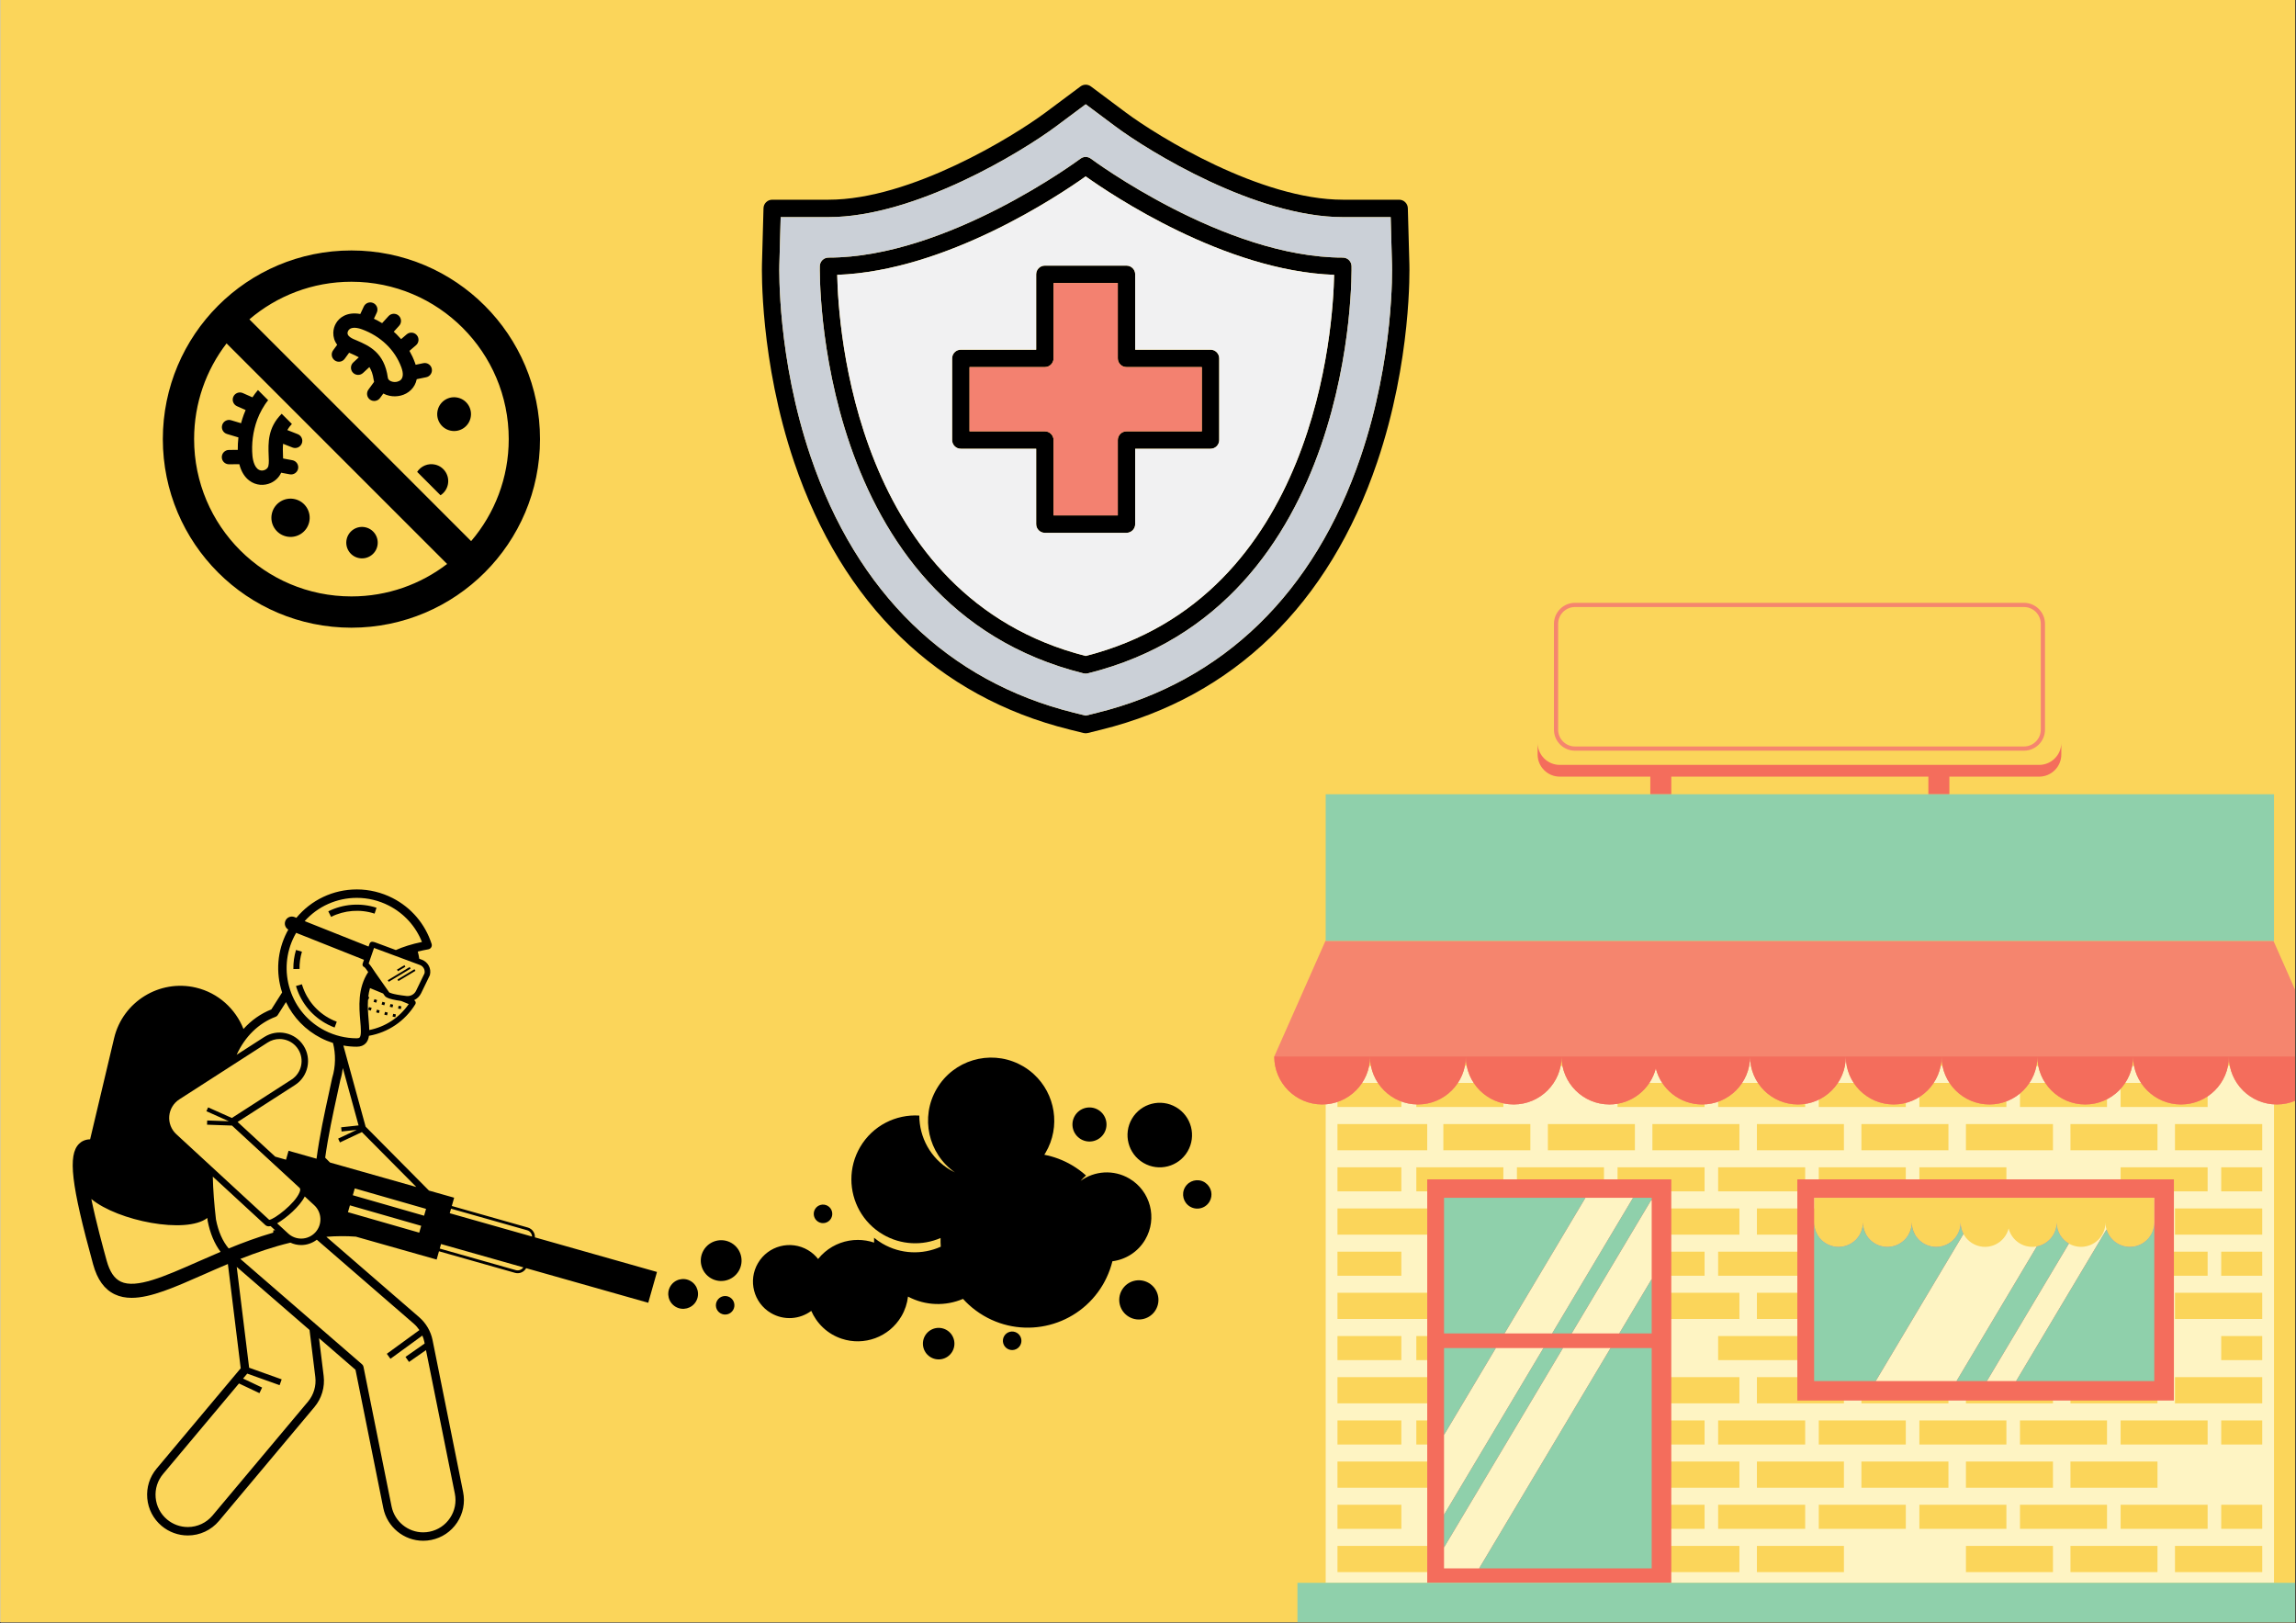 <svg xmlns="http://www.w3.org/2000/svg" xmlns:xlink="http://www.w3.org/1999/xlink" width="2245" zoomAndPan="magnify" viewBox="0 0 1683.75 1190.25" height="1587" preserveAspectRatio="xMidYMid meet" version="1.0"><rect x="0" y="0" width="1683.75" height="1190.25" fill="#333333" stroke="none"/><defs><clipPath id="id1"><path d="M 0.406 0 L 1683.094 0 L 1683.094 1189.5 L 0.406 1189.5 Z M 0.406 0 " clip-rule="nonzero"/></clipPath><clipPath id="id2"><path d="M 980 431.598 L 1659 431.598 L 1659 1153 L 980 1153 Z M 980 431.598 " clip-rule="nonzero"/></clipPath><clipPath id="id3"><path d="M 934.309 442 L 1683.094 442 L 1683.094 810 L 934.309 810 Z M 934.309 442 " clip-rule="nonzero"/></clipPath><clipPath id="id4"><path d="M 934.309 544 L 1683.094 544 L 1683.094 1161 L 934.309 1161 Z M 934.309 544 " clip-rule="nonzero"/></clipPath><clipPath id="id5"><path d="M 951.41 582 L 1683.094 582 L 1683.094 1189.5 L 951.41 1189.5 Z M 951.41 582 " clip-rule="nonzero"/></clipPath><clipPath id="id6"><path d="M 119.402 183.648 L 396.02 183.648 L 396.02 460.266 L 119.402 460.266 Z M 119.402 183.648 " clip-rule="nonzero"/></clipPath><clipPath id="id7"><path d="M 53 652.18 L 482 652.18 L 482 1129.699 L 53 1129.699 Z M 53 652.18 " clip-rule="nonzero"/></clipPath><clipPath id="id8"><path d="M 558 62 L 1034 62 L 1034 537.734 L 558 537.734 Z M 558 62 " clip-rule="nonzero"/></clipPath></defs><g clip-path="url(#id1)"><path fill="#ffffff" d="M 0.406 0 L 1683.344 0 L 1683.344 1197.172 L 0.406 1197.172 Z M 0.406 0 " fill-opacity="1" fill-rule="nonzero"/><path fill="#fbd55a" d="M 0.406 0 L 1683.344 0 L 1683.344 1189.676 L 0.406 1189.676 Z M 0.406 0 " fill-opacity="1" fill-rule="nonzero"/><path fill="#ffffff" d="M 0.406 0 L 1683.344 0 L 1683.344 1189.676 L 0.406 1189.676 Z M 0.406 0 " fill-opacity="1" fill-rule="nonzero"/><path fill="#fbd55a" d="M 0.406 0 L 1683.344 0 L 1683.344 1189.676 L 0.406 1189.676 Z M 0.406 0 " fill-opacity="1" fill-rule="nonzero"/></g><path fill="#fef4c3" d="M 1667.602 1160.625 L 972.18 1160.625 L 972.188 724.355 L 1667.609 724.355 L 1667.609 1160.625 " fill-opacity="1" fill-rule="nonzero"/><g clip-path="url(#id2)"><path fill="#fbd55a" d="M 1511.645 546.992 L 1511.645 445.477 C 1511.645 437.848 1505.406 431.605 1497.781 431.605 L 1141.48 431.605 C 1133.836 431.605 1127.613 437.848 1127.613 445.477 L 1127.613 546.992 C 1127.613 554.625 1133.836 560.863 1141.48 560.863 L 1497.781 560.863 C 1505.406 560.863 1511.645 554.625 1511.645 546.992 Z M 1330.375 878.281 L 1330.375 886.082 L 1288.41 886.082 L 1288.41 905.301 L 1332.793 905.301 C 1335.891 910.648 1341.652 914.258 1348.277 914.258 C 1355.98 914.258 1362.527 909.387 1365.055 902.559 L 1365.055 905.301 L 1368.598 905.301 C 1371.695 910.648 1377.457 914.258 1384.082 914.258 C 1390.707 914.258 1396.469 910.648 1399.566 905.301 L 1404.402 905.301 C 1407.5 910.648 1413.262 914.258 1419.887 914.258 C 1429.777 914.258 1437.789 906.242 1437.789 896.348 C 1437.789 906.242 1445.797 914.258 1455.691 914.258 C 1464.039 914.258 1471.035 908.523 1473.008 900.77 C 1474.977 908.523 1481.988 914.258 1490.34 914.258 C 1500.23 914.258 1508.242 906.242 1508.242 896.348 C 1508.242 906.242 1516.25 914.258 1526.141 914.258 C 1536.02 914.258 1544.027 906.242 1544.027 896.348 C 1544.027 906.242 1552.055 914.258 1561.945 914.258 C 1571.82 914.258 1579.832 906.242 1579.832 896.348 L 1579.832 878.281 Z M 980.824 732.227 L 980.824 749.859 L 1027.668 749.859 L 1027.668 732.227 Z M 1323.812 732.227 L 1259.984 732.227 L 1259.984 749.859 L 1323.812 749.859 Z M 1397.594 732.227 L 1333.766 732.227 L 1333.766 749.859 L 1397.594 749.859 Z M 1250.031 732.227 L 1186.203 732.227 L 1186.203 749.859 L 1250.031 749.859 Z M 1176.25 732.227 L 1112.422 732.227 L 1112.422 749.859 L 1176.25 749.859 Z M 1618.934 732.227 L 1555.121 732.227 L 1555.121 749.859 L 1618.934 749.859 Z M 1545.152 732.227 L 1481.324 732.227 L 1481.324 749.859 L 1545.152 749.859 Z M 1471.375 732.227 L 1407.547 732.227 L 1407.547 749.859 L 1471.375 749.859 Z M 1628.902 749.859 L 1658.977 749.859 L 1658.977 732.227 L 1628.902 732.227 Z M 1038.641 749.859 L 1102.469 749.859 L 1102.469 732.227 L 1038.641 732.227 Z M 1058.465 769.035 L 1058.465 781.578 L 1122.281 781.578 L 1122.281 762.359 L 1058.465 762.359 Z M 1211.762 769.035 L 1211.762 781.578 L 1275.574 781.578 L 1275.574 762.359 L 1211.762 762.359 Z M 1135.113 769.035 L 1135.113 781.578 L 1198.926 781.578 L 1198.926 762.359 L 1135.113 762.359 Z M 1046.641 781.363 L 1046.637 781.363 L 1046.637 762.359 L 980.82 762.359 L 980.82 781.578 L 1046.641 781.578 Z M 1441.703 769.035 L 1441.703 781.578 L 1505.516 781.578 L 1505.516 762.359 L 1441.703 762.359 Z M 1594.996 781.578 L 1658.977 781.578 L 1658.977 762.359 L 1594.996 762.359 Z M 1518.348 769.035 L 1518.348 781.578 L 1582.16 781.578 L 1582.16 762.359 L 1518.332 762.359 L 1518.332 769.035 Z M 1365.055 769.035 L 1365.055 781.578 L 1428.867 781.578 L 1428.867 762.359 L 1365.039 762.359 L 1365.039 769.035 Z M 1288.41 769.035 L 1288.41 781.578 L 1352.223 781.578 L 1352.223 762.359 L 1288.41 762.359 Z M 980.824 794.078 L 980.824 811.711 L 1027.668 811.711 L 1027.668 794.078 Z M 1323.812 794.078 L 1259.984 794.078 L 1259.984 811.711 L 1323.812 811.711 Z M 1397.594 794.078 L 1333.766 794.078 L 1333.766 811.711 L 1397.594 811.711 Z M 1250.031 794.078 L 1186.203 794.078 L 1186.203 811.711 L 1250.031 811.711 Z M 1618.938 794.078 L 1555.125 794.078 L 1555.125 811.711 L 1618.938 811.711 Z M 1545.156 794.078 L 1481.328 794.078 L 1481.328 811.711 L 1545.156 811.711 Z M 1471.375 794.078 L 1407.547 794.078 L 1407.547 811.711 L 1471.375 811.711 Z M 1038.645 811.711 L 1102.469 811.711 L 1102.469 794.078 L 1038.645 794.078 Z M 1058.465 830.902 L 1058.465 843.434 L 1122.281 843.434 L 1122.281 824.227 L 1058.465 824.227 Z M 1211.762 830.902 L 1211.762 843.434 L 1275.574 843.434 L 1275.574 824.227 L 1211.762 824.227 Z M 1135.117 830.902 L 1135.117 843.434 L 1198.93 843.434 L 1198.93 824.227 L 1135.117 824.227 Z M 1046.641 843.23 L 1046.637 843.23 L 1046.637 824.227 L 980.82 824.227 L 980.82 843.434 L 1046.641 843.434 Z M 1441.703 830.902 L 1441.703 843.434 L 1505.516 843.434 L 1505.516 824.227 L 1441.703 824.227 Z M 1594.996 843.434 L 1658.977 843.434 L 1658.977 824.227 L 1594.996 824.227 Z M 1518.352 830.902 L 1518.352 843.434 L 1582.164 843.434 L 1582.164 824.227 L 1518.336 824.227 L 1518.336 830.902 Z M 1365.059 830.902 L 1365.059 843.434 L 1428.871 843.434 L 1428.871 824.227 L 1365.043 824.227 L 1365.043 830.902 Z M 1288.41 830.902 L 1288.41 843.434 L 1352.223 843.434 L 1352.223 824.227 L 1288.41 824.227 Z M 980.824 855.949 L 980.824 873.582 L 1027.668 873.582 L 1027.668 855.949 Z M 1323.816 855.949 L 1259.988 855.949 L 1259.988 873.582 L 1323.816 873.582 Z M 1397.594 855.949 L 1333.766 855.949 L 1333.766 873.582 L 1397.594 873.582 Z M 1250.035 855.949 L 1186.207 855.949 L 1186.207 873.582 L 1250.035 873.582 Z M 1176.254 855.949 L 1112.426 855.949 L 1112.426 873.582 L 1176.254 873.582 Z M 1618.938 855.949 L 1555.125 855.949 L 1555.125 873.582 L 1618.938 873.582 Z M 1471.375 855.949 L 1407.547 855.949 L 1407.547 873.582 L 1471.375 873.582 Z M 1628.906 873.582 L 1658.977 873.582 L 1658.977 855.949 L 1628.906 855.949 Z M 1038.645 873.582 L 1102.473 873.582 L 1102.473 855.949 L 1038.645 855.949 Z M 1058.469 892.754 L 1058.469 905.301 L 1122.285 905.301 L 1122.285 886.082 L 1058.469 886.082 Z M 1211.762 892.754 L 1211.762 905.301 L 1275.578 905.301 L 1275.578 886.082 L 1211.762 886.082 Z M 1046.641 905.086 L 1046.633 905.086 L 1046.633 886.082 L 980.82 886.082 L 980.82 905.301 L 1046.641 905.301 Z M 1594.996 905.301 L 1658.977 905.301 L 1658.977 886.082 L 1594.996 886.082 Z M 980.824 917.801 L 980.824 935.434 L 1027.668 935.434 L 1027.668 917.801 Z M 1323.812 917.801 L 1259.984 917.801 L 1259.984 935.434 L 1323.812 935.434 Z M 1397.594 917.801 L 1333.766 917.801 L 1333.766 935.434 L 1397.594 935.434 Z M 1250.031 917.801 L 1214.273 917.801 L 1214.273 935.434 L 1250.031 935.434 Z M 1618.938 917.801 L 1555.121 917.801 L 1555.121 935.434 L 1618.938 935.434 Z M 1628.902 935.434 L 1658.977 935.434 L 1658.977 917.801 L 1628.902 917.801 Z M 1211.762 954.621 L 1211.762 967.168 L 1275.578 967.168 L 1275.578 947.949 L 1211.762 947.949 Z M 1046.641 966.953 L 1046.633 966.953 L 1046.633 947.949 L 980.82 947.949 L 980.82 967.168 L 1046.641 967.168 Z M 1594.996 967.168 L 1658.977 967.168 L 1658.977 947.949 L 1594.996 947.949 Z M 1518.348 954.621 L 1518.348 967.168 L 1582.16 967.168 L 1582.16 947.949 L 1518.332 947.949 L 1518.332 954.621 Z M 1288.41 954.621 L 1288.41 967.168 L 1352.223 967.168 L 1352.223 947.949 L 1288.41 947.949 Z M 980.824 979.668 L 980.824 997.301 L 1027.668 997.301 L 1027.668 979.668 Z M 1323.812 979.668 L 1259.984 979.668 L 1259.984 997.301 L 1323.812 997.301 Z M 1628.902 997.301 L 1658.977 997.301 L 1658.977 979.668 L 1628.902 979.668 Z M 1038.645 997.301 L 1052.453 997.301 L 1052.453 979.668 L 1038.645 979.668 Z M 1211.762 1016.477 L 1211.762 1029.023 L 1275.578 1029.023 L 1275.578 1009.801 L 1211.762 1009.801 Z M 1046.641 1028.805 L 1046.633 1028.805 L 1046.633 1009.801 L 980.82 1009.801 L 980.82 1029.023 L 1046.641 1029.023 Z M 1441.703 1023.41 L 1441.703 1029.023 L 1505.516 1029.023 L 1505.516 1020.438 L 1441.703 1020.438 Z M 1594.996 1029.023 L 1658.977 1029.023 L 1658.977 1009.801 L 1594.996 1009.801 Z M 1518.348 1016.477 L 1518.348 1029.023 L 1582.16 1029.023 L 1582.16 1009.801 L 1518.332 1009.801 L 1518.332 1016.477 Z M 1365.055 1023.41 L 1365.055 1029.023 L 1428.867 1029.023 L 1428.867 1020.438 L 1365.039 1020.438 L 1365.039 1023.41 Z M 1288.41 1016.477 L 1288.41 1029.023 L 1352.223 1029.023 L 1352.223 1009.801 L 1288.41 1009.801 Z M 1211.762 1078.344 L 1211.762 1090.891 L 1275.578 1090.891 L 1275.578 1071.672 L 1211.762 1071.672 Z M 1135.117 1078.344 L 1135.117 1090.891 L 1198.93 1090.891 L 1198.93 1071.672 L 1135.117 1071.672 Z M 1046.641 1090.676 L 1046.637 1090.676 L 1046.637 1071.672 L 980.824 1071.672 L 980.824 1090.891 L 1046.641 1090.891 Z M 1441.703 1078.344 L 1441.703 1090.891 L 1505.52 1090.891 L 1505.52 1071.672 L 1441.703 1071.672 Z M 1518.352 1078.344 L 1518.352 1090.891 L 1582.164 1090.891 L 1582.164 1071.672 L 1518.336 1071.672 L 1518.336 1078.344 Z M 1365.059 1078.344 L 1365.059 1090.891 L 1428.871 1090.891 L 1428.871 1071.672 L 1365.043 1071.672 L 1365.043 1078.344 Z M 1288.414 1078.344 L 1288.414 1090.891 L 1352.227 1090.891 L 1352.227 1071.672 L 1288.414 1071.672 Z M 980.828 1041.539 L 980.828 1059.172 L 1027.672 1059.172 L 1027.672 1041.539 Z M 1323.816 1041.539 L 1259.988 1041.539 L 1259.988 1059.172 L 1323.816 1059.172 Z M 1397.598 1041.539 L 1333.77 1041.539 L 1333.77 1059.172 L 1397.598 1059.172 Z M 1250.035 1041.539 L 1186.207 1041.539 L 1186.207 1059.172 L 1250.035 1059.172 Z M 1618.938 1041.539 L 1555.125 1041.539 L 1555.125 1059.172 L 1618.938 1059.172 Z M 1545.156 1041.539 L 1481.328 1041.539 L 1481.328 1059.172 L 1545.156 1059.172 Z M 1471.379 1041.539 L 1407.551 1041.539 L 1407.551 1059.172 L 1471.379 1059.172 Z M 1628.906 1059.172 L 1658.98 1059.172 L 1658.98 1041.539 L 1628.906 1041.539 Z M 1038.645 1059.172 L 1052.457 1059.172 L 1052.457 1041.539 L 1038.645 1041.539 Z M 1211.766 1140.211 L 1211.766 1152.758 L 1275.578 1152.758 L 1275.578 1133.539 L 1211.766 1133.539 Z M 1135.121 1140.211 L 1135.121 1152.758 L 1198.934 1152.758 L 1198.934 1133.539 L 1135.121 1133.539 Z M 1046.645 1152.543 L 1046.641 1152.543 L 1046.641 1133.539 L 980.828 1133.539 L 980.828 1152.758 L 1046.645 1152.758 Z M 1441.707 1140.211 L 1441.707 1152.758 L 1505.52 1152.758 L 1505.52 1133.539 L 1441.707 1133.539 Z M 1595 1152.758 L 1658.984 1152.758 L 1658.984 1133.539 L 1595 1133.539 Z M 1518.355 1140.211 L 1518.355 1152.758 L 1582.168 1152.758 L 1582.168 1133.539 L 1518.34 1133.539 L 1518.34 1140.211 Z M 1288.414 1140.211 L 1288.414 1152.758 L 1352.227 1152.758 L 1352.227 1133.539 L 1288.414 1133.539 Z M 980.828 1103.391 L 980.828 1121.023 L 1027.676 1121.023 L 1027.676 1103.391 Z M 1323.82 1103.391 L 1259.992 1103.391 L 1259.992 1121.023 L 1323.82 1121.023 Z M 1250.039 1103.391 L 1186.211 1103.391 L 1186.211 1121.023 L 1250.039 1121.023 Z M 1397.602 1103.391 L 1333.773 1103.391 L 1333.773 1121.023 L 1397.602 1121.023 Z M 1176.258 1103.391 L 1112.43 1103.391 L 1112.43 1121.023 L 1176.258 1121.023 Z M 1618.941 1103.391 L 1555.129 1103.391 L 1555.129 1121.023 L 1618.941 1121.023 Z M 1545.16 1103.391 L 1481.332 1103.391 L 1481.332 1121.023 L 1545.16 1121.023 Z M 1471.379 1103.391 L 1407.551 1103.391 L 1407.551 1121.023 L 1471.379 1121.023 Z M 1628.91 1103.391 L 1658.98 1103.391 L 1658.98 1121.023 L 1628.91 1121.023 L 1628.91 1103.391 " fill-opacity="1" fill-rule="nonzero"/></g><g clip-path="url(#id3)"><path fill="#f5856e" d="M 1484.27 445.109 C 1491.062 445.109 1496.594 450.641 1496.594 457.441 L 1496.594 535.027 C 1496.594 541.828 1491.062 547.359 1484.27 547.359 L 1154.977 547.359 C 1148.18 547.359 1142.648 541.828 1142.648 535.027 L 1142.648 457.441 C 1142.648 450.641 1148.18 445.109 1154.977 445.109 Z M 1499.676 535.027 L 1499.676 457.438 C 1499.676 448.938 1492.758 442.027 1484.27 442.027 L 1154.977 442.027 C 1146.484 442.027 1139.57 448.938 1139.57 457.438 L 1139.57 535.027 C 1139.57 543.527 1146.484 550.441 1154.977 550.441 L 1484.27 550.441 C 1492.758 550.441 1499.676 543.527 1499.676 535.027 Z M 1704.777 774.703 C 1704.777 794.105 1689.062 809.844 1669.668 809.844 C 1650.27 809.844 1634.539 794.105 1634.539 774.703 C 1634.539 794.105 1618.828 809.844 1599.43 809.844 C 1580.035 809.844 1564.305 794.105 1564.305 774.703 C 1564.305 794.105 1548.59 809.844 1529.191 809.844 C 1509.797 809.844 1494.082 794.105 1494.082 774.703 C 1494.082 794.105 1478.352 809.844 1458.973 809.844 C 1439.574 809.844 1423.844 794.105 1423.844 774.703 C 1423.844 794.105 1408.129 809.844 1388.734 809.844 C 1369.336 809.844 1353.609 794.105 1353.609 774.703 C 1353.609 794.105 1337.895 809.844 1318.496 809.844 C 1299.102 809.844 1283.387 794.105 1283.387 774.703 C 1283.387 794.105 1267.656 809.844 1248.258 809.844 C 1231.867 809.844 1218.141 798.594 1214.273 783.395 C 1210.406 798.594 1196.68 809.844 1180.273 809.844 C 1160.891 809.844 1145.16 794.105 1145.16 774.703 C 1145.16 794.105 1129.445 809.844 1110.051 809.844 C 1090.652 809.844 1074.934 794.105 1074.934 774.703 C 1074.934 794.105 1059.207 809.844 1039.816 809.844 C 1020.422 809.844 1004.695 794.105 1004.695 774.703 C 1004.695 794.105 988.977 809.844 969.582 809.844 C 950.191 809.844 934.465 794.105 934.465 774.703 L 972.02 689.867 L 1667.211 689.867 L 1704.77 774.703 " fill-opacity="1" fill-rule="nonzero"/></g><g clip-path="url(#id4)"><path fill="#f46d5c" d="M 1495.422 560.863 L 1143.82 560.863 C 1134.898 560.863 1127.598 553.566 1127.598 544.648 L 1127.598 553.262 C 1127.598 562.184 1134.898 569.473 1143.82 569.473 L 1210.238 569.473 L 1210.238 582.395 L 1225.629 582.395 L 1225.629 569.473 L 1414.152 569.473 L 1414.152 582.395 L 1429.559 582.395 L 1429.559 569.473 L 1495.422 569.473 C 1504.344 569.473 1511.645 562.184 1511.645 553.262 L 1511.645 544.648 C 1511.645 553.566 1504.344 560.863 1495.422 560.863 Z M 1211.254 880.223 L 1210.73 880.223 L 1152.555 977.758 L 1187.465 977.758 L 1211.254 937.867 Z M 1181.074 988.484 L 1146.164 988.484 L 1058.961 1134.68 L 1058.961 1150.031 L 1084.711 1150.031 Z M 1058.961 1110.68 L 1131.852 988.484 L 1096.938 988.484 L 1058.961 1052.156 Z M 1103.332 977.758 L 1138.242 977.758 L 1197.574 878.281 L 1162.664 878.281 Z M 1225.629 864.766 L 1225.629 1160.621 L 1046.637 1160.621 L 1046.637 864.766 Z M 1579.832 878.281 L 1330.375 878.281 L 1330.375 896.348 C 1330.375 906.242 1338.402 914.254 1348.277 914.254 C 1358.168 914.254 1366.18 906.242 1366.18 896.348 C 1366.18 906.242 1374.207 914.254 1384.082 914.254 C 1393.973 914.254 1401.984 906.242 1401.984 896.348 C 1401.984 906.242 1409.996 914.254 1419.887 914.254 C 1429.777 914.254 1437.789 906.242 1437.789 896.348 C 1437.789 899.398 1438.559 902.266 1439.898 904.777 L 1375.531 1012.684 L 1434.797 1012.684 L 1493.695 913.934 C 1501.969 912.344 1508.242 905.086 1508.242 896.348 C 1508.242 902.973 1511.844 908.754 1517.207 911.852 L 1457.062 1012.684 L 1478.492 1012.684 L 1544.801 901.523 C 1547.035 908.875 1553.859 914.254 1561.945 914.254 C 1571.82 914.254 1579.832 906.242 1579.832 896.348 Z M 1594.207 864.766 L 1594.207 1026.957 L 1318.051 1026.957 L 1318.051 864.766 Z M 1180.273 809.848 C 1196.68 809.848 1210.406 798.594 1214.273 783.398 C 1218.141 798.594 1231.867 809.848 1248.258 809.848 C 1267.656 809.848 1283.387 794.109 1283.387 774.707 L 1145.16 774.707 C 1145.16 794.109 1160.891 809.848 1180.273 809.848 Z M 1110.051 809.848 C 1129.445 809.848 1145.16 794.109 1145.16 774.707 L 1074.934 774.707 C 1074.934 794.109 1090.652 809.848 1110.051 809.848 Z M 1318.496 809.848 C 1337.895 809.848 1353.609 794.109 1353.609 774.707 L 1283.387 774.707 C 1283.387 794.109 1299.102 809.848 1318.496 809.848 Z M 969.574 809.848 C 988.973 809.848 1004.691 794.109 1004.691 774.707 L 934.461 774.707 C 934.461 794.109 950.184 809.848 969.574 809.848 Z M 1039.812 809.848 C 1059.203 809.848 1074.93 794.109 1074.93 774.707 L 1004.691 774.707 C 1004.691 794.109 1020.418 809.848 1039.812 809.848 Z M 1529.191 809.848 C 1548.59 809.848 1564.305 794.109 1564.305 774.707 L 1494.082 774.707 C 1494.082 794.109 1509.797 809.848 1529.191 809.848 Z M 1388.734 809.848 C 1408.129 809.848 1423.844 794.109 1423.844 774.707 L 1353.609 774.707 C 1353.609 794.109 1369.336 809.848 1388.734 809.848 Z M 1669.668 809.848 C 1689.062 809.848 1704.777 794.109 1704.777 774.707 L 1634.539 774.707 C 1634.539 794.109 1650.27 809.848 1669.668 809.848 Z M 1599.43 809.848 C 1618.828 809.848 1634.539 794.109 1634.539 774.707 L 1564.305 774.707 C 1564.305 794.109 1580.035 809.848 1599.43 809.848 Z M 1423.844 774.707 L 1494.082 774.707 C 1494.082 794.109 1478.352 809.848 1458.973 809.848 C 1439.574 809.848 1423.844 794.109 1423.844 774.707 " fill-opacity="1" fill-rule="nonzero"/></g><g clip-path="url(#id5)"><path fill="#8fd0ab" d="M 1181.074 988.488 L 1084.711 1150.035 L 1211.254 1150.035 L 1211.254 988.488 Z M 1146.164 988.488 L 1131.852 988.488 L 1058.961 1110.684 L 1058.961 1052.16 L 1096.938 988.488 L 1058.961 988.488 L 1058.961 1150.035 L 1058.961 1134.684 Z M 1561.945 914.262 C 1553.859 914.262 1547.035 908.883 1544.801 901.527 L 1478.492 1012.688 L 1579.832 1012.688 L 1579.832 896.352 C 1579.832 906.246 1571.82 914.262 1561.945 914.262 Z M 1508.242 896.352 C 1508.242 905.09 1501.969 912.348 1493.695 913.938 L 1434.797 1012.688 L 1457.062 1012.688 L 1517.207 911.855 C 1511.844 908.758 1508.242 902.977 1508.242 896.352 Z M 1437.789 896.352 C 1437.789 906.246 1429.777 914.262 1419.887 914.262 C 1409.996 914.262 1401.984 906.246 1401.984 896.352 C 1401.984 906.246 1393.973 914.262 1384.082 914.262 C 1374.207 914.262 1366.18 906.246 1366.18 896.352 C 1366.18 906.246 1358.168 914.262 1348.277 914.262 C 1338.402 914.262 1330.375 906.246 1330.375 896.352 L 1330.375 878.285 L 1330.375 1012.688 L 1375.531 1012.688 L 1439.898 904.781 C 1438.559 902.27 1437.789 899.402 1437.789 896.352 Z M 1162.664 878.285 L 1058.961 878.285 L 1058.961 977.762 L 1103.332 977.762 Z M 1211.254 937.875 L 1187.465 977.762 L 1211.254 977.762 Z M 1152.555 977.762 L 1210.73 880.227 L 1211.254 879.949 L 1211.254 878.285 L 1197.574 878.285 L 1138.242 977.762 Z M 1689.156 1160.625 L 951.473 1160.625 L 951.473 1190.25 L 1689.156 1190.25 Z M 1667.602 689.875 L 972.18 689.875 L 972.184 582.395 L 1667.609 582.395 L 1667.609 689.875 " fill-opacity="1" fill-rule="nonzero"/></g><g clip-path="url(#id6)"><path fill="#000000" d="M 142.348 321.965 C 142.348 295.551 151.223 271.227 166.148 251.797 L 327.891 413.527 C 308.438 428.453 284.117 437.328 257.719 437.328 C 194 437.324 142.348 385.672 142.348 321.965 Z M 214.062 310.887 C 212.66 312.328 211.559 313.82 210.684 315.332 L 218.363 318.355 C 221.051 319.402 222.398 322.469 221.332 325.156 C 220.285 327.863 217.219 329.211 214.512 328.145 L 207.602 325.414 C 207.316 328.293 207.434 331.094 207.523 333.652 C 207.543 334.512 207.578 335.355 207.602 336.176 L 214.422 337.465 C 217.277 337.988 219.145 340.734 218.625 343.594 C 218.082 346.453 215.332 348.336 212.48 347.797 L 206.184 346.621 C 204.652 350.023 201.867 352.656 198.523 354.152 C 196.148 355.215 193.441 355.699 190.738 355.457 C 187.988 355.215 185.246 354.223 182.812 352.375 C 179.605 349.969 176.93 346.059 175.512 340.367 L 167.945 340.441 C 165.043 340.457 162.672 338.125 162.656 335.23 C 162.621 332.336 164.957 329.961 167.852 329.922 L 174.371 329.867 C 174.336 326.863 174.48 323.797 174.84 320.734 L 166.473 318.23 C 163.688 317.395 162.102 314.461 162.941 311.676 C 163.762 308.891 166.695 307.305 169.48 308.145 L 176.781 310.328 C 177.344 308.219 178 306.125 178.746 304.086 C 179.176 302.93 179.621 301.773 180.129 300.648 L 173.797 297.844 C 171.145 296.668 169.926 293.566 171.105 290.918 C 172.281 288.242 175.387 287.047 178.055 288.211 L 185.137 291.348 C 186.371 289.48 187.719 287.688 189.172 285.988 L 196.645 293.461 C 193.41 297.383 190.387 302.93 188.633 307.715 C 185.473 316.273 184.328 325.688 185.137 334.242 C 185.473 337.941 186.965 344.574 191.691 345.004 C 193.805 345.191 196.25 343.922 196.793 341.754 C 197.355 339.453 197.109 336.203 197.016 334.039 C 196.68 324.883 196.25 313.621 206.578 303.402 C 209.055 305.883 211.559 308.383 214.062 310.887 Z M 305.918 346.008 C 308.684 341.75 313.91 339.453 319.145 340.684 C 325.809 342.25 329.941 348.922 328.375 355.57 C 327.625 358.82 325.645 361.477 323.047 363.156 Z M 320.957 300.836 C 322.508 294.168 329.176 290.039 335.84 291.609 C 342.512 293.156 346.645 299.828 345.07 306.496 C 343.523 313.164 336.852 317.293 330.184 315.723 C 323.516 314.176 319.387 307.504 320.957 300.836 Z M 281.109 288.559 L 278.68 291.867 C 276.965 294.203 273.676 294.707 271.32 293.008 C 268.984 291.289 268.48 287.984 270.199 285.648 L 274.332 280.004 C 274.184 279.461 274.07 278.922 273.996 278.34 C 273.473 274.527 272.367 271.539 270.891 269.145 L 266.223 273.48 C 264.094 275.461 260.762 275.348 258.789 273.219 C 256.809 271.086 256.922 267.762 259.055 265.781 L 263.141 261.992 C 261.258 260.926 259.352 260.102 257.578 259.316 C 257.059 259.09 256.531 258.871 256.023 258.645 L 252.777 263.09 C 251.059 265.445 247.766 265.945 245.434 264.227 C 243.078 262.508 242.574 259.219 244.297 256.871 L 247.281 252.797 C 245.301 250.258 244.348 247.082 244.426 243.922 C 244.5 241.512 245.152 239.082 246.445 236.953 C 247.73 234.785 249.617 232.918 252.117 231.629 C 255.242 230 259.297 229.328 264.227 230.246 L 266.785 224.77 C 268.02 222.137 271.137 220.996 273.773 222.227 C 276.406 223.457 277.527 226.578 276.32 229.215 L 274.207 233.715 C 276.258 234.688 278.277 235.773 280.223 236.949 L 284.93 231.793 C 286.875 229.645 290.219 229.492 292.367 231.438 C 294.516 233.398 294.664 236.727 292.699 238.875 L 288.762 243.227 C 289.453 243.844 290.145 244.477 290.836 245.148 C 291.977 246.27 293.094 247.449 294.16 248.664 L 298.234 245.168 C 300.438 243.281 303.762 243.539 305.648 245.746 C 307.535 247.949 307.277 251.273 305.066 253.156 L 300.27 257.27 C 301.816 259.957 303.164 262.84 304.266 265.863 C 304.473 266.402 304.641 266.949 304.805 267.469 L 310.449 266.293 C 313.289 265.711 316.074 267.559 316.652 270.398 C 317.23 273.242 315.406 276.023 312.559 276.605 L 305.613 278.043 C 304.977 281.215 303.48 283.836 301.469 285.848 C 299.336 287.98 296.664 289.383 293.863 290.074 C 291.156 290.746 288.277 290.781 285.625 290.203 C 284.023 289.871 282.492 289.309 281.109 288.559 Z M 265.586 241.539 C 261.473 240.027 258.656 240.102 256.938 240.977 C 256.266 241.332 255.773 241.805 255.461 242.344 C 252.957 246.512 258.938 248.488 261.719 249.688 C 270.594 253.531 281.891 258.445 284.414 276.941 C 284.641 278.512 286.098 279.539 287.836 279.91 C 288.973 280.176 290.211 280.156 291.328 279.875 C 292.375 279.613 293.309 279.145 294 278.453 C 295.492 276.941 296.031 274.066 294.371 269.469 C 289.531 256.207 278.848 246.438 265.586 241.539 Z M 254.246 395.27 C 255.703 389.07 261.906 385.219 268.109 386.676 C 274.312 388.133 278.156 394.332 276.699 400.535 C 275.258 406.738 269.039 410.586 262.84 409.129 C 256.637 407.695 252.793 401.477 254.246 395.27 Z M 199.402 376.461 C 201.176 368.914 208.719 364.223 216.27 366 C 223.816 367.773 228.504 375.32 226.73 382.867 C 224.957 390.414 217.414 395.105 209.867 393.328 C 202.309 391.555 197.625 384.008 199.402 376.461 Z M 182.887 234.164 C 203.043 216.977 229.16 206.59 257.719 206.59 C 321.422 206.59 373.074 258.246 373.074 321.965 C 373.074 350.508 362.688 376.645 345.504 396.785 Z M 396.016 321.965 C 396.016 245.578 334.105 183.648 257.719 183.648 C 181.277 183.648 119.465 245.559 119.406 321.965 C 119.465 398.41 181.258 460.211 257.719 460.266 C 334.125 460.211 396.016 398.391 396.016 321.965 Z M 396.016 321.965 " fill-opacity="1" fill-rule="evenodd"/></g><path fill="#000000" d="M 288.324 736.688 C 287.656 736.535 286.996 736.375 286.34 736.211 L 285.844 738.211 C 286.512 738.379 287.184 738.535 287.859 738.695 Z M 288.324 736.688 " fill-opacity="1" fill-rule="nonzero"/><path fill="#000000" d="M 282.398 735.156 C 281.738 734.965 281.086 734.773 280.438 734.574 L 279.84 736.543 C 280.492 736.742 281.156 736.941 281.824 737.137 Z M 282.398 735.156 " fill-opacity="1" fill-rule="nonzero"/><path fill="#000000" d="M 294.32 737.879 C 293.648 737.766 292.98 737.645 292.316 737.52 L 291.934 739.543 C 292.609 739.672 293.293 739.793 293.98 739.91 Z M 294.32 737.879 " fill-opacity="1" fill-rule="nonzero"/><path fill="#000000" d="M 276.559 733.309 C 275.91 733.086 275.266 732.859 274.633 732.629 L 273.93 734.562 C 274.574 734.797 275.227 735.027 275.887 735.258 Z M 276.559 733.309 " fill-opacity="1" fill-rule="nonzero"/><path fill="#000000" d="M 272.566 739.082 C 271.91 738.859 271.266 738.637 270.633 738.41 L 269.945 740.352 C 270.586 740.578 271.242 740.809 271.906 741.031 Z M 272.566 739.082 " fill-opacity="1" fill-rule="nonzero"/><path fill="#000000" d="M 281.84 743.988 C 282.504 744.16 283.172 744.328 283.852 744.492 L 284.336 742.488 C 283.668 742.328 283.008 742.164 282.355 741.992 Z M 281.84 743.988 " fill-opacity="1" fill-rule="nonzero"/><path fill="#000000" d="M 275.852 742.301 C 276.508 742.5 277.168 742.695 277.84 742.891 L 278.414 740.914 C 277.75 740.723 277.098 740.531 276.453 740.332 Z M 275.852 742.301 " fill-opacity="1" fill-rule="nonzero"/><path fill="#000000" d="M 287.891 745.418 C 288.562 745.559 289.238 745.703 289.922 745.836 L 290.324 743.816 C 289.652 743.684 288.984 743.547 288.324 743.402 Z M 287.891 745.418 " fill-opacity="1" fill-rule="nonzero"/><path fill="#000000" d="M 219.668 710.488 C 219.594 706.211 220.184 701.961 221.418 697.852 L 217.082 696.551 C 215.715 701.105 215.062 705.816 215.141 710.562 Z M 219.668 710.488 " fill-opacity="1" fill-rule="nonzero"/><path fill="#000000" d="M 245.379 753.434 L 246.961 749.191 C 245.461 748.629 243.98 747.977 242.559 747.246 C 232.57 742.141 225.172 733.445 221.723 722.77 C 221.609 722.422 221.5 722.074 221.398 721.723 L 217.055 723.008 C 217.172 723.395 217.289 723.785 217.414 724.168 C 221.234 735.992 229.434 745.621 240.496 751.281 C 242.07 752.09 243.715 752.812 245.379 753.434 Z M 245.379 753.434 " fill-opacity="1" fill-rule="nonzero"/><path fill="#000000" d="M 242.793 672.293 C 252.488 667.422 264.152 666.461 274.707 669.918 L 276.113 665.609 C 264.441 661.789 251.512 662.84 240.762 668.242 Z M 242.793 672.293 " fill-opacity="1" fill-rule="nonzero"/><path fill="#000000" d="M 284.367 718.754 L 300.445 709.074 L 301.145 710.234 L 285.066 719.914 Z M 284.367 718.754 " fill-opacity="1" fill-rule="nonzero"/><path fill="#000000" d="M 291.473 718.211 L 303.961 710.691 L 304.66 711.852 L 292.168 719.371 Z M 291.473 718.211 " fill-opacity="1" fill-rule="nonzero"/><path fill="#000000" d="M 291.125 710.992 L 296.578 707.707 L 297.277 708.867 L 291.82 712.152 Z M 291.125 710.992 " fill-opacity="1" fill-rule="nonzero"/><g clip-path="url(#id7)"><path fill="#000000" d="M 391.379 903.488 C 390.449 901.82 388.926 900.617 387.09 900.094 L 331.328 884.289 L 333.047 878.227 L 314.582 872.996 L 268.129 826.145 L 251.906 767.055 C 251.867 766.914 251.812 766.781 251.77 766.641 C 255.031 767.215 258.332 767.512 261.637 767.512 C 264.465 767.512 266.695 766.645 268.27 764.934 C 269.578 763.504 270.254 761.668 270.574 759.508 C 284.605 757.031 296.93 748.781 304.57 736.371 C 304.887 735.859 304.961 735.234 304.777 734.656 C 304.594 734.094 304.176 733.645 303.633 733.406 C 305.852 732.352 307.723 730.574 308.844 728.254 L 315.125 715.293 C 315.188 715.164 315.238 715.027 315.27 714.891 C 316.438 710.199 313.902 705.395 309.371 703.715 L 307.469 703.008 C 307.199 701.227 306.844 699.465 306.375 697.73 C 308.801 697.133 311.363 696.582 314.113 696.094 C 314.992 695.941 315.758 695.41 316.219 694.645 C 316.676 693.879 316.785 692.953 316.508 692.102 C 311.773 677.453 301.617 665.52 287.906 658.508 C 279.809 654.367 270.75 652.18 261.711 652.18 C 244.25 652.18 228.152 659.934 217.352 672.996 L 215.93 672.43 C 213.289 671.387 210.297 672.672 209.246 675.312 C 208.293 677.711 209.281 680.383 211.445 681.645 C 211.078 682.297 210.699 682.934 210.355 683.602 C 203.348 697.316 202.102 712.938 206.836 727.59 C 206.852 727.637 206.871 727.68 206.887 727.727 L 198.992 740.152 C 191.18 743.262 184.277 748.156 178.551 754.508 C 172.754 739.828 160.141 728.082 143.711 724.18 C 117.035 717.848 90.027 734.5 83.695 761.191 L 66.09 835.406 C 62.18 835.496 59.57 837.098 57.961 838.711 C 49.656 847.035 52.168 868.512 68.289 927.09 C 71.367 938.27 76.559 945.461 84.16 949.07 C 87.922 950.859 92.047 951.648 96.531 951.648 C 110.566 951.648 128.117 943.906 148.988 934.695 C 154.797 932.133 160.852 929.465 167.117 926.836 L 176.523 1003.293 L 114.863 1076.84 C 109.742 1082.949 107.305 1090.691 108 1098.637 C 108.695 1106.582 112.441 1113.777 118.551 1118.902 C 123.914 1123.406 130.723 1125.887 137.715 1125.887 C 146.574 1125.887 154.914 1121.996 160.598 1115.215 L 230.598 1031.719 C 235.898 1025.398 238.359 1017.074 237.352 1008.883 L 233.949 981.23 L 260.703 1004.398 L 281.098 1105.797 C 283.891 1119.688 296.188 1129.77 310.328 1129.77 C 312.305 1129.77 314.297 1129.57 316.246 1129.176 C 324.059 1127.605 330.797 1123.078 335.211 1116.438 C 339.625 1109.797 341.188 1101.836 339.617 1094.016 L 317.207 982.613 C 315.91 976.164 312.457 970.238 307.484 965.926 L 239.324 906.898 C 246.418 906.324 253.625 906.238 260.93 906.773 L 320.207 923.574 L 321.922 917.512 L 377.684 933.312 C 378.332 933.496 378.984 933.582 379.625 933.582 C 382.207 933.582 384.598 932.16 385.859 929.895 L 475.387 955.266 L 481.789 932.668 L 392.262 907.297 C 392.324 905.98 392.039 904.668 391.379 903.488 Z M 386.527 902.078 C 387.836 902.445 388.922 903.305 389.582 904.492 C 389.973 905.184 390.164 905.941 390.203 906.715 L 329.824 889.602 L 330.77 886.273 Z M 307.57 975.289 L 283.672 992.68 L 286.332 996.344 L 309.738 979.312 C 310.352 980.766 310.84 982.273 311.152 983.832 L 311.418 985.145 L 297.355 994.953 L 299.941 998.668 L 312.391 989.988 L 333.562 1095.234 C 334.809 1101.438 333.566 1107.75 330.066 1113.016 C 326.566 1118.285 321.227 1121.871 315.023 1123.121 C 313.477 1123.434 311.895 1123.594 310.328 1123.594 C 299.113 1123.594 289.367 1115.594 287.152 1104.578 L 266.547 1002.145 C 266.41 1001.473 266.059 1000.863 265.543 1000.418 L 176.258 923.098 C 187.883 918.496 200.172 914.242 212.973 911.18 C 215.426 912.32 218.113 912.941 220.879 912.941 C 225.043 912.941 229.07 911.527 232.34 909.02 C 232.34 909.023 232.344 909.023 232.344 909.027 L 303.441 970.598 C 305.027 971.969 306.406 973.559 307.57 975.289 Z M 225.867 1027.75 L 155.863 1111.246 C 151.359 1116.621 144.742 1119.707 137.715 1119.707 C 132.172 1119.707 126.773 1117.742 122.52 1114.168 C 117.676 1110.105 114.703 1104.395 114.148 1098.098 C 113.598 1091.793 115.531 1085.652 119.594 1080.809 L 175.246 1014.43 L 190.27 1021.527 L 192.207 1017.43 L 178.258 1010.84 L 181.301 1007.207 L 205.043 1015.688 L 206.566 1011.422 L 182.699 1002.895 L 173.602 928.969 L 226.988 975.199 L 231.223 1009.641 C 232.023 1016.137 230.07 1022.738 225.867 1027.75 Z M 203.66 744.32 L 209.719 734.789 C 215.133 746.137 224.055 755.359 235.438 761.184 C 238.25 762.621 241.184 763.809 244.188 764.766 C 246.316 772.895 246.145 782.109 243.637 790.289 C 243.609 790.375 243.586 790.465 243.566 790.559 C 242.828 794.062 242.023 797.75 241.184 801.586 C 237.977 816.27 234.379 832.75 232.125 849.625 L 211.609 843.812 L 209.754 850.363 L 201.836 848.121 L 174.242 822.688 L 216.324 795.605 C 226.012 789.371 228.824 776.41 222.59 766.719 C 219.57 762.023 214.902 758.785 209.449 757.602 C 203.996 756.414 198.406 757.43 193.715 760.453 L 173.535 773.441 C 179.648 760.062 189.652 750.25 202.137 745.559 C 202.766 745.32 203.301 744.887 203.66 744.32 Z M 215.855 686.414 C 216.273 685.594 216.73 684.801 217.188 684.012 L 266.922 703.793 L 265.969 706.543 C 265.789 707.066 265.75 707.609 266 708.109 C 266.25 708.605 266.613 708.949 267.145 709.113 C 267.75 709.488 269.051 711.32 270.012 712.754 C 262.16 724.727 263.336 738.535 264.199 748.617 C 264.645 753.84 265.109 759.242 263.719 760.754 C 263.367 761.141 262.664 761.336 261.637 761.336 C 253.57 761.336 245.48 759.383 238.246 755.68 C 226.008 749.422 216.941 738.77 212.711 725.688 C 208.484 712.605 209.598 698.66 215.855 686.414 Z M 285.094 664.012 C 296.289 669.734 304.828 679.133 309.441 690.699 C 301.906 692.254 295.59 694.27 290.289 696.629 L 275.297 691.062 C 274.633 690.816 273.945 690.645 273.246 690.551 C 272.281 690.422 271.348 690.996 271.031 691.918 L 270.293 694.055 L 223.426 675.41 C 233.039 664.684 246.816 658.359 261.711 658.359 C 269.777 658.359 277.863 660.312 285.094 664.012 Z M 311.32 713.703 L 305.141 726.457 C 303.859 729.102 301.047 730.645 298.152 730.324 C 287.102 729.062 285.438 727.672 285.418 727.672 L 275.145 713.047 C 274.961 712.793 274.707 712.398 274.398 711.926 C 272.703 709.32 271.457 707.543 270.355 706.461 L 274.293 695.082 L 307.938 707.574 C 310.438 708.504 311.867 711.113 311.32 713.703 Z M 299.738 736.25 C 292.855 746.238 282.516 752.957 270.809 755.277 C 270.77 753.09 270.574 750.691 270.352 748.09 C 269.949 743.379 269.512 738.223 269.879 733.012 C 269.938 733.035 269.992 733.059 270.051 733.082 L 270.816 731.172 C 270.566 731.074 270.328 730.973 270.082 730.871 C 270.328 728.746 270.73 726.625 271.34 724.531 L 280.969 728.504 L 282.051 730.043 C 282.633 730.871 283.816 732.512 294.215 733.973 Z M 258.73 876.414 L 260.168 871.402 L 312.441 886.414 L 311.004 891.426 Z M 167.699 915.441 C 163.242 910.117 160.145 903.121 158.379 894.203 C 157.062 882.727 156.266 872.426 156.055 862.762 L 194.586 898.277 C 195.258 898.898 196.121 899.211 197.164 899.211 C 197.566 899.211 198.008 899.148 198.465 899.055 L 201.824 902.152 L 200.461 902.059 L 200.336 903.852 C 188.949 907.148 178.043 911.207 167.699 915.441 Z M 231.25 903.656 C 228.59 906.547 224.809 908.203 220.879 908.203 C 217.332 908.203 213.938 906.879 211.328 904.469 L 203.23 897.008 C 209.965 893.141 219.867 884.621 223.484 877.316 L 230.434 883.723 C 236.152 888.996 236.52 897.938 231.25 903.656 Z M 171.031 823.82 L 171.027 823.82 Z M 196.277 764.434 C 198.918 762.734 201.922 761.855 204.988 761.855 C 206.137 761.855 207.297 761.98 208.445 762.23 C 212.664 763.145 216.273 765.648 218.609 769.281 C 223.43 776.777 221.254 786.801 213.762 791.621 L 170.031 819.77 L 152.625 811.984 L 151.363 814.801 L 167.816 822.16 L 151.934 821.598 L 151.828 824.684 L 170.129 825.336 L 219.688 871.016 C 220.34 871.621 220.316 872.777 219.613 874.461 C 216.203 882.621 201.242 894.051 197.438 894.469 L 129.262 831.629 C 125.609 828.262 123.684 823.297 124.113 818.344 C 124.543 813.395 127.293 808.832 131.469 806.145 Z M 241.996 852.422 L 238.469 848.867 C 240.707 832.762 244.141 816.992 247.219 802.902 C 248.047 799.102 248.848 795.445 249.582 791.965 C 250.453 789.098 251.047 786.148 251.422 783.176 L 262.961 825.215 L 250.176 826.594 L 250.504 829.664 L 261.633 828.465 L 247.984 834.891 L 249.297 837.688 L 265.391 830.109 L 305.309 870.367 Z M 265.07 826.543 Z M 265.977 828.129 Z M 255.168 888.836 L 256.605 883.824 L 308.879 898.836 L 307.441 903.848 Z M 144.836 925.273 C 120.699 935.926 99.848 945.129 88.574 939.77 C 83.836 937.52 80.449 932.477 78.211 924.355 C 75.68 915.16 70.469 896.211 66.98 879.168 C 86.457 895.305 136.492 905.086 152.051 893.074 C 152.125 893.734 152.184 894.363 152.258 895.031 C 152.27 895.113 152.281 895.195 152.297 895.273 C 154.086 904.387 157.262 911.949 161.762 917.914 C 155.922 920.383 150.277 922.875 144.836 925.273 Z M 378.242 931.328 L 322.484 915.527 L 323.426 912.199 L 383.801 929.309 C 382.594 931.051 380.387 931.938 378.242 931.328 Z M 378.242 931.328 " fill-opacity="1" fill-rule="nonzero"/></g><path fill="#000000" d="M 699.922 985.23 C 699.922 985.988 699.848 986.742 699.699 987.484 C 699.551 988.23 699.332 988.953 699.039 989.652 C 698.75 990.355 698.395 991.023 697.973 991.652 C 697.551 992.285 697.07 992.867 696.535 993.406 C 696 993.941 695.414 994.422 694.785 994.844 C 694.152 995.266 693.488 995.621 692.785 995.91 C 692.086 996.203 691.363 996.422 690.617 996.57 C 689.875 996.719 689.121 996.793 688.363 996.793 C 687.605 996.793 686.852 996.719 686.109 996.57 C 685.363 996.422 684.641 996.203 683.941 995.91 C 683.238 995.621 682.574 995.266 681.941 994.844 C 681.312 994.422 680.727 993.941 680.191 993.406 C 679.652 992.867 679.176 992.285 678.754 991.652 C 678.332 991.023 677.977 990.355 677.684 989.652 C 677.395 988.953 677.176 988.23 677.027 987.484 C 676.879 986.742 676.805 985.988 676.805 985.23 C 676.805 984.469 676.879 983.719 677.027 982.973 C 677.176 982.23 677.395 981.508 677.684 980.805 C 677.977 980.102 678.332 979.438 678.754 978.805 C 679.176 978.176 679.652 977.59 680.191 977.055 C 680.727 976.516 681.312 976.039 681.941 975.617 C 682.574 975.195 683.238 974.836 683.941 974.547 C 684.641 974.258 685.363 974.039 686.109 973.891 C 686.852 973.742 687.605 973.668 688.363 973.668 C 689.121 973.668 689.875 973.742 690.617 973.891 C 691.363 974.039 692.086 974.258 692.785 974.547 C 693.488 974.836 694.152 975.195 694.785 975.617 C 695.414 976.039 696 976.516 696.535 977.055 C 697.07 977.59 697.551 978.176 697.973 978.805 C 698.395 979.438 698.75 980.102 699.039 980.805 C 699.332 981.508 699.551 982.23 699.699 982.973 C 699.848 983.719 699.922 984.469 699.922 985.23 Z M 699.922 985.23 " fill-opacity="1" fill-rule="nonzero"/><path fill="#000000" d="M 536.449 911.445 C 529.328 907.262 520.164 909.641 515.977 916.762 C 511.793 923.887 514.172 933.055 521.289 937.242 C 528.41 941.43 537.574 939.051 541.762 931.926 C 545.945 924.801 543.566 915.633 536.449 911.445 Z M 536.449 911.445 " fill-opacity="1" fill-rule="nonzero"/><path fill="#000000" d="M 535.227 951.25 C 531.992 949.348 527.828 950.43 525.926 953.664 C 524.023 956.902 525.102 961.07 528.34 962.973 C 531.574 964.875 535.738 963.793 537.641 960.555 C 539.543 957.32 538.461 953.152 535.227 951.25 Z M 535.227 951.25 " fill-opacity="1" fill-rule="nonzero"/><path fill="#000000" d="M 745.699 977.281 C 742.465 975.379 738.301 976.461 736.398 979.695 C 734.496 982.934 735.578 987.098 738.812 989 C 742.047 990.902 746.215 989.82 748.113 986.586 C 750.016 983.348 748.934 979.184 745.699 977.281 Z M 745.699 977.281 " fill-opacity="1" fill-rule="nonzero"/><path fill="#000000" d="M 600.105 895.934 C 603.34 897.836 607.504 896.754 609.406 893.516 C 611.309 890.281 610.227 886.113 606.992 884.211 C 603.758 882.309 599.594 883.391 597.691 886.625 C 595.789 889.863 596.871 894.027 600.105 895.934 Z M 600.105 895.934 " fill-opacity="1" fill-rule="nonzero"/><path fill="#000000" d="M 506.508 939.359 C 501.312 936.305 494.621 938.043 491.566 943.242 C 488.508 948.441 490.246 955.137 495.441 958.195 C 500.641 961.25 507.332 959.512 510.391 954.312 C 513.445 949.113 511.707 942.418 506.508 939.359 Z M 506.508 939.359 " fill-opacity="1" fill-rule="nonzero"/><path fill="#000000" d="M 839.816 908.98 C 848.973 893.402 843.77 873.344 828.195 864.184 C 816.641 857.387 802.637 858.512 792.434 865.891 C 793.664 864.445 795.004 863.137 796.434 861.949 C 793.301 859.141 789.852 856.598 786.086 854.383 C 779.633 850.59 772.789 848.07 765.836 846.723 C 766.148 846.238 766.461 845.75 766.754 845.25 C 778.023 826.074 773.91 802.109 758.148 787.668 C 755.793 785.504 753.18 783.551 750.309 781.867 C 749.23 781.23 748.129 780.66 747.023 780.121 C 725.523 769.676 699.27 777.352 686.953 798.316 C 674.633 819.285 680.695 845.965 700.273 859.676 C 699.164 859.137 698.066 858.566 696.984 857.93 C 682.324 849.309 674.172 833.863 674.16 818 C 657.098 816.93 640.066 825.266 630.812 841.016 C 626.398 848.523 624.324 856.758 624.352 864.879 C 624.406 880.891 632.656 896.461 647.453 905.164 C 660.836 913.035 676.516 913.492 689.758 907.785 C 689.699 909.914 689.754 912.039 689.906 914.156 C 676.543 920.137 660.59 919.789 647.004 911.801 C 644.863 910.539 642.859 909.133 640.992 907.602 C 640.953 908.785 640.965 909.969 641.012 911.148 C 637.137 909.816 633.145 909.199 629.176 909.18 C 620.355 909.145 611.703 912.246 604.887 918.051 C 603.102 919.57 601.453 921.277 599.953 923.16 C 597.949 920.617 595.473 918.383 592.512 916.641 C 579.77 909.145 563.363 913.406 555.871 926.156 C 548.379 938.902 552.637 955.316 565.379 962.809 C 574.945 968.434 586.566 967.441 594.938 961.211 C 595.879 963.367 597.023 965.438 598.371 967.398 C 601.355 971.75 605.285 975.555 610.133 978.406 C 612.449 979.766 614.848 980.832 617.297 981.645 C 633.582 987.055 651.977 980.582 661.023 965.188 C 663.715 960.609 665.293 955.688 665.879 950.73 C 678.797 957.586 693.602 957.797 706.215 952.418 C 709.004 955.508 712.133 958.355 715.578 960.906 C 717.391 962.25 719.285 963.512 721.273 964.68 C 751.715 982.586 790.906 972.41 808.805 941.953 C 809.777 940.301 810.652 938.617 811.457 936.914 C 813.328 932.977 814.762 928.934 815.773 924.832 C 825.457 923.582 834.484 918.059 839.816 908.98 Z M 839.816 908.98 " fill-opacity="1" fill-rule="nonzero"/><path fill="#000000" d="M 792.633 835.305 C 798.578 838.801 806.23 836.816 809.723 830.867 C 813.219 824.918 811.234 817.262 805.289 813.766 C 799.34 810.27 791.691 812.258 788.195 818.207 C 784.699 824.152 786.684 831.809 792.633 835.305 Z M 792.633 835.305 " fill-opacity="1" fill-rule="nonzero"/><path fill="#000000" d="M 838.52 852.699 C 849.785 859.32 864.285 855.559 870.906 844.289 C 877.531 833.016 873.766 818.512 862.5 811.887 C 851.234 805.262 836.734 809.027 830.113 820.297 C 823.488 831.566 827.254 846.074 838.52 852.699 Z M 838.52 852.699 " fill-opacity="1" fill-rule="nonzero"/><path fill="#000000" d="M 886.992 881.09 C 889.688 876.5 888.434 870.73 884.309 867.578 C 883.977 867.324 883.664 867.055 883.293 866.836 C 878.336 863.922 871.961 865.578 869.047 870.539 C 866.133 875.496 867.789 881.875 872.746 884.789 C 874.59 885.875 876.637 886.324 878.625 886.207 C 881.973 886.008 885.164 884.203 886.992 881.09 Z M 886.992 881.09 " fill-opacity="1" fill-rule="nonzero"/><path fill="#000000" d="M 842.445 940.75 C 835.602 936.723 826.789 939.008 822.766 945.859 C 818.742 952.707 821.027 961.523 827.875 965.547 C 834.719 969.574 843.531 967.289 847.555 960.438 C 851.582 953.59 849.293 944.773 842.445 940.75 Z M 842.445 940.75 " fill-opacity="1" fill-rule="nonzero"/><g clip-path="url(#id8)"><path fill="#000000" d="M 881.352 316.285 L 826.102 316.285 C 824.348 316.285 822.746 317 821.594 318.156 C 820.438 319.312 819.723 320.91 819.723 322.668 L 819.723 377.934 L 772.613 377.934 L 772.613 322.668 C 772.613 319.145 769.758 316.285 766.227 316.285 L 710.992 316.285 L 710.992 269.168 L 766.227 269.168 C 769.758 269.168 772.613 266.312 772.613 262.789 L 772.613 207.523 L 819.723 207.523 L 819.723 262.781 C 819.723 264.547 820.438 266.145 821.594 267.301 C 822.746 268.457 824.348 269.168 826.102 269.168 L 881.352 269.168 Z M 887.73 256.406 L 832.484 256.406 L 832.484 201.141 C 832.484 197.625 829.629 194.77 826.102 194.77 L 766.227 194.77 C 762.719 194.77 759.863 197.625 759.863 201.141 L 759.863 256.406 L 704.613 256.406 C 701.09 256.406 698.23 259.262 698.23 262.789 L 698.23 322.668 C 698.23 326.191 701.09 329.051 704.613 329.051 L 759.863 329.051 L 759.863 384.316 C 759.863 387.84 762.719 390.699 766.227 390.699 L 826.102 390.699 C 829.629 390.699 832.484 387.84 832.484 384.316 L 832.484 329.051 L 887.73 329.051 C 891.246 329.051 894.102 326.191 894.102 322.668 L 894.102 262.789 C 894.102 259.262 891.246 256.406 887.73 256.406 Z M 881.352 316.285 L 826.102 316.285 C 824.348 316.285 822.746 317 821.594 318.156 C 820.438 319.312 819.723 320.91 819.723 322.668 L 819.723 377.934 L 772.613 377.934 L 772.613 322.668 C 772.613 319.145 769.758 316.285 766.227 316.285 L 710.992 316.285 L 710.992 269.168 L 766.227 269.168 C 769.758 269.168 772.613 266.312 772.613 262.789 L 772.613 207.523 L 819.723 207.523 L 819.723 262.781 C 819.723 264.547 820.438 266.145 821.594 267.301 C 822.746 268.457 824.348 269.168 826.102 269.168 L 881.352 269.168 Z M 887.73 256.406 L 832.484 256.406 L 832.484 201.141 C 832.484 197.625 829.629 194.77 826.102 194.77 L 766.227 194.77 C 762.719 194.77 759.863 197.625 759.863 201.141 L 759.863 256.406 L 704.613 256.406 C 701.09 256.406 698.23 259.262 698.23 262.789 L 698.23 322.668 C 698.23 326.191 701.09 329.051 704.613 329.051 L 759.863 329.051 L 759.863 384.316 C 759.863 387.84 762.719 390.699 766.227 390.699 L 826.102 390.699 C 829.629 390.699 832.484 387.84 832.484 384.316 L 832.484 329.051 L 887.73 329.051 C 891.246 329.051 894.102 326.191 894.102 322.668 L 894.102 262.789 C 894.102 259.262 891.246 256.406 887.73 256.406 Z M 772.613 262.789 L 772.613 207.523 L 819.723 207.523 L 819.723 262.781 C 819.723 264.547 820.438 266.145 821.594 267.301 C 822.746 268.457 824.348 269.168 826.102 269.168 L 881.352 269.168 L 881.352 316.285 L 826.102 316.285 C 824.348 316.285 822.746 317 821.594 318.156 C 820.438 319.312 819.723 320.91 819.723 322.668 L 819.723 377.934 L 772.613 377.934 L 772.613 322.668 C 772.613 319.145 769.758 316.285 766.227 316.285 L 710.992 316.285 L 710.992 269.168 L 766.227 269.168 C 769.758 269.168 772.613 266.312 772.613 262.789 Z M 759.863 201.141 L 759.863 256.406 L 704.613 256.406 C 701.09 256.406 698.23 259.262 698.23 262.789 L 698.23 322.668 C 698.23 326.191 701.09 329.051 704.613 329.051 L 759.863 329.051 L 759.863 384.316 C 759.863 387.84 762.719 390.699 766.227 390.699 L 826.102 390.699 C 829.629 390.699 832.484 387.84 832.484 384.316 L 832.484 329.051 L 887.73 329.051 C 891.246 329.051 894.102 326.191 894.102 322.668 L 894.102 262.789 C 894.102 259.262 891.246 256.406 887.73 256.406 L 832.484 256.406 L 832.484 201.141 C 832.484 197.625 829.629 194.77 826.102 194.77 L 766.227 194.77 C 762.719 194.77 759.863 197.625 759.863 201.141 Z M 796.172 480.996 C 626.66 437.746 614.695 239.016 613.969 201.535 C 694.312 198.648 777.312 142.766 796.172 129.336 C 815.02 142.766 898.035 198.648 978.367 201.535 C 977.641 239.016 965.668 437.746 796.172 480.996 Z M 991.148 195.098 C 991.047 191.645 988.227 188.883 984.77 188.883 C 897.785 188.883 800.965 117.07 799.992 116.344 C 797.727 114.629 794.598 114.629 792.344 116.344 C 791.367 117.07 694.637 188.883 607.566 188.883 C 604.117 188.883 601.285 191.645 601.195 195.098 C 601.125 197.582 596.629 444.629 794.633 493.762 C 795.141 493.887 795.648 493.953 796.172 493.953 C 796.68 493.953 797.203 493.887 797.703 493.762 C 995.703 444.629 991.219 197.582 991.148 195.098 Z M 881.352 316.285 L 826.102 316.285 C 824.348 316.285 822.746 317 821.594 318.156 C 820.438 319.312 819.723 320.91 819.723 322.668 L 819.723 377.934 L 772.613 377.934 L 772.613 322.668 C 772.613 319.145 769.758 316.285 766.227 316.285 L 710.992 316.285 L 710.992 269.168 L 766.227 269.168 C 769.758 269.168 772.613 266.312 772.613 262.789 L 772.613 207.523 L 819.723 207.523 L 819.723 262.781 C 819.723 264.547 820.438 266.145 821.594 267.301 C 822.746 268.457 824.348 269.168 826.102 269.168 L 881.352 269.168 Z M 887.73 256.406 L 832.484 256.406 L 832.484 201.141 C 832.484 197.625 829.629 194.77 826.102 194.77 L 766.227 194.77 C 762.719 194.77 759.863 197.625 759.863 201.141 L 759.863 256.406 L 704.613 256.406 C 701.09 256.406 698.23 259.262 698.23 262.789 L 698.23 322.668 C 698.23 326.191 701.09 329.051 704.613 329.051 L 759.863 329.051 L 759.863 384.316 C 759.863 387.84 762.719 390.699 766.227 390.699 L 826.102 390.699 C 829.629 390.699 832.484 387.84 832.484 384.316 L 832.484 329.051 L 887.73 329.051 C 891.246 329.051 894.102 326.191 894.102 322.668 L 894.102 262.789 C 894.102 259.262 891.246 256.406 887.73 256.406 Z M 881.352 316.285 L 826.102 316.285 C 824.348 316.285 822.746 317 821.594 318.156 C 820.438 319.312 819.723 320.91 819.723 322.668 L 819.723 377.934 L 772.613 377.934 L 772.613 322.668 C 772.613 319.145 769.758 316.285 766.227 316.285 L 710.992 316.285 L 710.992 269.168 L 766.227 269.168 C 769.758 269.168 772.613 266.312 772.613 262.789 L 772.613 207.523 L 819.723 207.523 L 819.723 262.781 C 819.723 264.547 820.438 266.145 821.594 267.301 C 822.746 268.457 824.348 269.168 826.102 269.168 L 881.352 269.168 Z M 887.73 256.406 L 832.484 256.406 L 832.484 201.141 C 832.484 197.625 829.629 194.77 826.102 194.77 L 766.227 194.77 C 762.719 194.77 759.863 197.625 759.863 201.141 L 759.863 256.406 L 704.613 256.406 C 701.09 256.406 698.23 259.262 698.23 262.789 L 698.23 322.668 C 698.23 326.191 701.09 329.051 704.613 329.051 L 759.863 329.051 L 759.863 384.316 C 759.863 387.84 762.719 390.699 766.227 390.699 L 826.102 390.699 C 829.629 390.699 832.484 387.84 832.484 384.316 L 832.484 329.051 L 887.73 329.051 C 891.246 329.051 894.102 326.191 894.102 322.668 L 894.102 262.789 C 894.102 259.262 891.246 256.406 887.73 256.406 Z M 772.613 262.789 L 772.613 207.523 L 819.723 207.523 L 819.723 262.781 C 819.723 264.547 820.438 266.145 821.594 267.301 C 822.746 268.457 824.348 269.168 826.102 269.168 L 881.352 269.168 L 881.352 316.285 L 826.102 316.285 C 824.348 316.285 822.746 317 821.594 318.156 C 820.438 319.312 819.723 320.91 819.723 322.668 L 819.723 377.934 L 772.613 377.934 L 772.613 322.668 C 772.613 319.145 769.758 316.285 766.227 316.285 L 710.992 316.285 L 710.992 269.168 L 766.227 269.168 C 769.758 269.168 772.613 266.312 772.613 262.789 Z M 759.863 201.141 L 759.863 256.406 L 704.613 256.406 C 701.09 256.406 698.23 259.262 698.23 262.789 L 698.23 322.668 C 698.23 326.191 701.09 329.051 704.613 329.051 L 759.863 329.051 L 759.863 384.316 C 759.863 387.84 762.719 390.699 766.227 390.699 L 826.102 390.699 C 829.629 390.699 832.484 387.84 832.484 384.316 L 832.484 329.051 L 887.73 329.051 C 891.246 329.051 894.102 326.191 894.102 322.668 L 894.102 262.789 C 894.102 259.262 891.246 256.406 887.73 256.406 L 832.484 256.406 L 832.484 201.141 C 832.484 197.625 829.629 194.77 826.102 194.77 L 766.227 194.77 C 762.719 194.77 759.863 197.625 759.863 201.141 Z M 796.172 480.996 C 626.66 437.746 614.695 239.016 613.969 201.535 C 694.312 198.648 777.312 142.766 796.172 129.336 C 815.02 142.766 898.035 198.648 978.367 201.535 C 977.641 239.016 965.668 437.746 796.172 480.996 Z M 991.148 195.098 C 991.047 191.645 988.227 188.883 984.77 188.883 C 897.785 188.883 800.965 117.07 799.992 116.344 C 797.727 114.629 794.598 114.629 792.344 116.344 C 791.367 117.07 694.637 188.883 607.566 188.883 C 604.117 188.883 601.285 191.645 601.195 195.098 C 601.125 197.582 596.629 444.629 794.633 493.762 C 795.141 493.887 795.648 493.953 796.172 493.953 C 796.68 493.953 797.203 493.887 797.703 493.762 C 995.703 444.629 991.219 197.582 991.148 195.098 Z M 881.352 316.285 L 826.102 316.285 C 824.348 316.285 822.746 317 821.594 318.156 C 820.438 319.312 819.723 320.91 819.723 322.668 L 819.723 377.934 L 772.613 377.934 L 772.613 322.668 C 772.613 319.145 769.758 316.285 766.227 316.285 L 710.992 316.285 L 710.992 269.168 L 766.227 269.168 C 769.758 269.168 772.613 266.312 772.613 262.789 L 772.613 207.523 L 819.723 207.523 L 819.723 262.781 C 819.723 264.547 820.438 266.145 821.594 267.301 C 822.746 268.457 824.348 269.168 826.102 269.168 L 881.352 269.168 Z M 887.73 256.406 L 832.484 256.406 L 832.484 201.141 C 832.484 197.625 829.629 194.77 826.102 194.77 L 766.227 194.77 C 762.719 194.77 759.863 197.625 759.863 201.141 L 759.863 256.406 L 704.613 256.406 C 701.09 256.406 698.23 259.262 698.23 262.789 L 698.23 322.668 C 698.23 326.191 701.09 329.051 704.613 329.051 L 759.863 329.051 L 759.863 384.316 C 759.863 387.84 762.719 390.699 766.227 390.699 L 826.102 390.699 C 829.629 390.699 832.484 387.84 832.484 384.316 L 832.484 329.051 L 887.73 329.051 C 891.246 329.051 894.102 326.191 894.102 322.668 L 894.102 262.789 C 894.102 259.262 891.246 256.406 887.73 256.406 Z M 881.352 316.285 L 826.102 316.285 C 824.348 316.285 822.746 317 821.594 318.156 C 820.438 319.312 819.723 320.91 819.723 322.668 L 819.723 377.934 L 772.613 377.934 L 772.613 322.668 C 772.613 319.145 769.758 316.285 766.227 316.285 L 710.992 316.285 L 710.992 269.168 L 766.227 269.168 C 769.758 269.168 772.613 266.312 772.613 262.789 L 772.613 207.523 L 819.723 207.523 L 819.723 262.781 C 819.723 264.547 820.438 266.145 821.594 267.301 C 822.746 268.457 824.348 269.168 826.102 269.168 L 881.352 269.168 Z M 887.73 256.406 L 832.484 256.406 L 832.484 201.141 C 832.484 197.625 829.629 194.77 826.102 194.77 L 766.227 194.77 C 762.719 194.77 759.863 197.625 759.863 201.141 L 759.863 256.406 L 704.613 256.406 C 701.09 256.406 698.23 259.262 698.23 262.789 L 698.23 322.668 C 698.23 326.191 701.09 329.051 704.613 329.051 L 759.863 329.051 L 759.863 384.316 C 759.863 387.84 762.719 390.699 766.227 390.699 L 826.102 390.699 C 829.629 390.699 832.484 387.84 832.484 384.316 L 832.484 329.051 L 887.73 329.051 C 891.246 329.051 894.102 326.191 894.102 322.668 L 894.102 262.789 C 894.102 259.262 891.246 256.406 887.73 256.406 Z M 772.613 262.789 L 772.613 207.523 L 819.723 207.523 L 819.723 262.781 C 819.723 264.547 820.438 266.145 821.594 267.301 C 822.746 268.457 824.348 269.168 826.102 269.168 L 881.352 269.168 L 881.352 316.285 L 826.102 316.285 C 824.348 316.285 822.746 317 821.594 318.156 C 820.438 319.312 819.723 320.91 819.723 322.668 L 819.723 377.934 L 772.613 377.934 L 772.613 322.668 C 772.613 319.145 769.758 316.285 766.227 316.285 L 710.992 316.285 L 710.992 269.168 L 766.227 269.168 C 769.758 269.168 772.613 266.312 772.613 262.789 Z M 759.863 201.141 L 759.863 256.406 L 704.613 256.406 C 701.09 256.406 698.23 259.262 698.23 262.789 L 698.23 322.668 C 698.23 326.191 701.09 329.051 704.613 329.051 L 759.863 329.051 L 759.863 384.316 C 759.863 387.84 762.719 390.699 766.227 390.699 L 826.102 390.699 C 829.629 390.699 832.484 387.84 832.484 384.316 L 832.484 329.051 L 887.73 329.051 C 891.246 329.051 894.102 326.191 894.102 322.668 L 894.102 262.789 C 894.102 259.262 891.246 256.406 887.73 256.406 L 832.484 256.406 L 832.484 201.141 C 832.484 197.625 829.629 194.77 826.102 194.77 L 766.227 194.77 C 762.719 194.77 759.863 197.625 759.863 201.141 Z M 796.172 480.996 C 626.66 437.746 614.695 239.016 613.969 201.535 C 694.312 198.648 777.312 142.766 796.172 129.336 C 815.02 142.766 898.035 198.648 978.367 201.535 C 977.641 239.016 965.668 437.746 796.172 480.996 Z M 984.77 188.883 C 897.785 188.883 800.965 117.07 799.992 116.344 C 797.727 114.629 794.598 114.629 792.344 116.344 C 791.367 117.07 694.637 188.883 607.566 188.883 C 604.117 188.883 601.285 191.645 601.195 195.098 C 601.125 197.582 596.629 444.629 794.633 493.762 C 795.141 493.887 795.648 493.953 796.172 493.953 C 796.68 493.953 797.203 493.887 797.703 493.762 C 995.703 444.629 991.219 197.582 991.148 195.098 C 991.047 191.645 988.227 188.883 984.77 188.883 Z M 997.844 334.832 C 963.961 434.73 897.219 499.656 804.855 522.578 L 796.172 524.734 L 787.477 522.578 C 695.113 499.656 628.383 434.73 594.484 334.832 C 569.961 262.527 571.457 197.027 571.535 194.27 L 572.5 159.207 L 607.566 159.207 C 671.281 159.207 749.719 111.105 774.574 92.57 L 796.195 76.449 L 817.82 92.602 C 842.652 111.125 921.062 159.207 984.77 159.207 L 1019.844 159.207 L 1020.809 194.27 C 1020.887 197.027 1022.438 262.367 997.844 334.832 Z M 1033.559 193.918 L 1032.426 152.656 C 1032.324 149.199 1029.5 146.441 1026.043 146.441 L 984.77 146.441 C 924.535 146.441 849.336 100.203 825.445 82.379 L 800.016 63.379 C 797.758 61.68 794.652 61.68 792.387 63.367 L 766.945 82.332 C 743.031 100.168 667.812 146.441 607.566 146.441 L 566.289 146.441 C 562.832 146.441 560.012 149.199 559.91 152.656 L 558.777 193.918 C 558.699 196.766 557.156 264.488 582.406 338.938 C 617.766 443.152 687.613 510.934 784.418 534.957 L 794.633 537.496 C 795.141 537.621 795.648 537.676 796.172 537.676 C 796.68 537.676 797.203 537.621 797.703 537.496 L 807.926 534.957 C 904.723 510.934 974.582 443.152 1009.926 338.938 C 1035.246 264.328 1033.648 196.754 1033.559 193.918 Z M 772.613 262.789 L 772.613 207.523 L 819.723 207.523 L 819.723 262.781 C 819.723 264.547 820.438 266.145 821.594 267.301 C 822.746 268.457 824.348 269.168 826.102 269.168 L 881.352 269.168 L 881.352 316.285 L 826.102 316.285 C 824.348 316.285 822.746 317 821.594 318.156 C 820.438 319.312 819.723 320.91 819.723 322.668 L 819.723 377.934 L 772.613 377.934 L 772.613 322.668 C 772.613 319.145 769.758 316.285 766.227 316.285 L 710.992 316.285 L 710.992 269.168 L 766.227 269.168 C 769.758 269.168 772.613 266.312 772.613 262.789 Z M 759.863 201.141 L 759.863 256.406 L 704.613 256.406 C 701.09 256.406 698.23 259.262 698.23 262.789 L 698.23 322.668 C 698.23 326.191 701.09 329.051 704.613 329.051 L 759.863 329.051 L 759.863 384.316 C 759.863 387.84 762.719 390.699 766.227 390.699 L 826.102 390.699 C 829.629 390.699 832.484 387.84 832.484 384.316 L 832.484 329.051 L 887.73 329.051 C 891.246 329.051 894.102 326.191 894.102 322.668 L 894.102 262.789 C 894.102 259.262 891.246 256.406 887.73 256.406 L 832.484 256.406 L 832.484 201.141 C 832.484 197.625 829.629 194.77 826.102 194.77 L 766.227 194.77 C 762.719 194.77 759.863 197.625 759.863 201.141 Z M 796.172 480.996 C 626.66 437.746 614.695 239.016 613.969 201.535 C 694.312 198.648 777.312 142.766 796.172 129.336 C 815.02 142.766 898.035 198.648 978.367 201.535 C 977.641 239.016 965.668 437.746 796.172 480.996 Z M 991.148 195.098 C 991.047 191.645 988.227 188.883 984.77 188.883 C 897.785 188.883 800.965 117.07 799.992 116.344 C 797.727 114.629 794.598 114.629 792.344 116.344 C 791.367 117.07 694.637 188.883 607.566 188.883 C 604.117 188.883 601.285 191.645 601.195 195.098 C 601.125 197.582 596.629 444.629 794.633 493.762 C 795.141 493.887 795.648 493.953 796.172 493.953 C 796.68 493.953 797.203 493.887 797.703 493.762 C 995.703 444.629 991.219 197.582 991.148 195.098 Z M 772.613 262.789 L 772.613 207.523 L 819.723 207.523 L 819.723 262.781 C 819.723 264.547 820.438 266.145 821.594 267.301 C 822.746 268.457 824.348 269.168 826.102 269.168 L 881.352 269.168 L 881.352 316.285 L 826.102 316.285 C 824.348 316.285 822.746 317 821.594 318.156 C 820.438 319.312 819.723 320.91 819.723 322.668 L 819.723 377.934 L 772.613 377.934 L 772.613 322.668 C 772.613 319.145 769.758 316.285 766.227 316.285 L 710.992 316.285 L 710.992 269.168 L 766.227 269.168 C 769.758 269.168 772.613 266.312 772.613 262.789 Z M 759.863 201.141 L 759.863 256.406 L 704.613 256.406 C 701.09 256.406 698.23 259.262 698.23 262.789 L 698.23 322.668 C 698.23 326.191 701.09 329.051 704.613 329.051 L 759.863 329.051 L 759.863 384.316 C 759.863 387.84 762.719 390.699 766.227 390.699 L 826.102 390.699 C 829.629 390.699 832.484 387.84 832.484 384.316 L 832.484 329.051 L 887.73 329.051 C 891.246 329.051 894.102 326.191 894.102 322.668 L 894.102 262.789 C 894.102 259.262 891.246 256.406 887.73 256.406 L 832.484 256.406 L 832.484 201.141 C 832.484 197.625 829.629 194.77 826.102 194.77 L 766.227 194.77 C 762.719 194.77 759.863 197.625 759.863 201.141 Z M 796.172 480.996 C 626.66 437.746 614.695 239.016 613.969 201.535 C 694.312 198.648 777.312 142.766 796.172 129.336 C 815.02 142.766 898.035 198.648 978.367 201.535 C 977.641 239.016 965.668 437.746 796.172 480.996 Z M 991.148 195.098 C 991.047 191.645 988.227 188.883 984.77 188.883 C 897.785 188.883 800.965 117.07 799.992 116.344 C 797.727 114.629 794.598 114.629 792.344 116.344 C 791.367 117.07 694.637 188.883 607.566 188.883 C 604.117 188.883 601.285 191.645 601.195 195.098 C 601.125 197.582 596.629 444.629 794.633 493.762 C 795.141 493.887 795.648 493.953 796.172 493.953 C 796.68 493.953 797.203 493.887 797.703 493.762 C 995.703 444.629 991.219 197.582 991.148 195.098 Z M 881.352 316.285 L 826.102 316.285 C 824.348 316.285 822.746 317 821.594 318.156 C 820.438 319.312 819.723 320.91 819.723 322.668 L 819.723 377.934 L 772.613 377.934 L 772.613 322.668 C 772.613 319.145 769.758 316.285 766.227 316.285 L 710.992 316.285 L 710.992 269.168 L 766.227 269.168 C 769.758 269.168 772.613 266.312 772.613 262.789 L 772.613 207.523 L 819.723 207.523 L 819.723 262.781 C 819.723 264.547 820.438 266.145 821.594 267.301 C 822.746 268.457 824.348 269.168 826.102 269.168 L 881.352 269.168 Z M 887.73 256.406 L 832.484 256.406 L 832.484 201.141 C 832.484 197.625 829.629 194.77 826.102 194.77 L 766.227 194.77 C 762.719 194.77 759.863 197.625 759.863 201.141 L 759.863 256.406 L 704.613 256.406 C 701.09 256.406 698.23 259.262 698.23 262.789 L 698.23 322.668 C 698.23 326.191 701.09 329.051 704.613 329.051 L 759.863 329.051 L 759.863 384.316 C 759.863 387.84 762.719 390.699 766.227 390.699 L 826.102 390.699 C 829.629 390.699 832.484 387.84 832.484 384.316 L 832.484 329.051 L 887.73 329.051 C 891.246 329.051 894.102 326.191 894.102 322.668 L 894.102 262.789 C 894.102 259.262 891.246 256.406 887.73 256.406 Z M 881.352 316.285 L 826.102 316.285 C 824.348 316.285 822.746 317 821.594 318.156 C 820.438 319.312 819.723 320.91 819.723 322.668 L 819.723 377.934 L 772.613 377.934 L 772.613 322.668 C 772.613 319.145 769.758 316.285 766.227 316.285 L 710.992 316.285 L 710.992 269.168 L 766.227 269.168 C 769.758 269.168 772.613 266.312 772.613 262.789 L 772.613 207.523 L 819.723 207.523 L 819.723 262.781 C 819.723 264.547 820.438 266.145 821.594 267.301 C 822.746 268.457 824.348 269.168 826.102 269.168 L 881.352 269.168 Z M 887.73 256.406 L 832.484 256.406 L 832.484 201.141 C 832.484 197.625 829.629 194.77 826.102 194.77 L 766.227 194.77 C 762.719 194.77 759.863 197.625 759.863 201.141 L 759.863 256.406 L 704.613 256.406 C 701.09 256.406 698.23 259.262 698.23 262.789 L 698.23 322.668 C 698.23 326.191 701.09 329.051 704.613 329.051 L 759.863 329.051 L 759.863 384.316 C 759.863 387.84 762.719 390.699 766.227 390.699 L 826.102 390.699 C 829.629 390.699 832.484 387.84 832.484 384.316 L 832.484 329.051 L 887.73 329.051 C 891.246 329.051 894.102 326.191 894.102 322.668 L 894.102 262.789 C 894.102 259.262 891.246 256.406 887.73 256.406 Z M 881.352 316.285 L 826.102 316.285 C 824.348 316.285 822.746 317 821.594 318.156 C 820.438 319.312 819.723 320.91 819.723 322.668 L 819.723 377.934 L 772.613 377.934 L 772.613 322.668 C 772.613 319.145 769.758 316.285 766.227 316.285 L 710.992 316.285 L 710.992 269.168 L 766.227 269.168 C 769.758 269.168 772.613 266.312 772.613 262.789 L 772.613 207.523 L 819.723 207.523 L 819.723 262.781 C 819.723 264.547 820.438 266.145 821.594 267.301 C 822.746 268.457 824.348 269.168 826.102 269.168 L 881.352 269.168 Z M 887.73 256.406 L 832.484 256.406 L 832.484 201.141 C 832.484 197.625 829.629 194.77 826.102 194.77 L 766.227 194.77 C 762.719 194.77 759.863 197.625 759.863 201.141 L 759.863 256.406 L 704.613 256.406 C 701.09 256.406 698.23 259.262 698.23 262.789 L 698.23 322.668 C 698.23 326.191 701.09 329.051 704.613 329.051 L 759.863 329.051 L 759.863 384.316 C 759.863 387.84 762.719 390.699 766.227 390.699 L 826.102 390.699 C 829.629 390.699 832.484 387.84 832.484 384.316 L 832.484 329.051 L 887.73 329.051 C 891.246 329.051 894.102 326.191 894.102 322.668 L 894.102 262.789 C 894.102 259.262 891.246 256.406 887.73 256.406 Z M 881.352 316.285 L 826.102 316.285 C 824.348 316.285 822.746 317 821.594 318.156 C 820.438 319.312 819.723 320.91 819.723 322.668 L 819.723 377.934 L 772.613 377.934 L 772.613 322.668 C 772.613 319.145 769.758 316.285 766.227 316.285 L 710.992 316.285 L 710.992 269.168 L 766.227 269.168 C 769.758 269.168 772.613 266.312 772.613 262.789 L 772.613 207.523 L 819.723 207.523 L 819.723 262.781 C 819.723 264.547 820.438 266.145 821.594 267.301 C 822.746 268.457 824.348 269.168 826.102 269.168 L 881.352 269.168 Z M 887.73 256.406 L 832.484 256.406 L 832.484 201.141 C 832.484 197.625 829.629 194.77 826.102 194.77 L 766.227 194.77 C 762.719 194.77 759.863 197.625 759.863 201.141 L 759.863 256.406 L 704.613 256.406 C 701.09 256.406 698.23 259.262 698.23 262.789 L 698.23 322.668 C 698.23 326.191 701.09 329.051 704.613 329.051 L 759.863 329.051 L 759.863 384.316 C 759.863 387.84 762.719 390.699 766.227 390.699 L 826.102 390.699 C 829.629 390.699 832.484 387.84 832.484 384.316 L 832.484 329.051 L 887.73 329.051 C 891.246 329.051 894.102 326.191 894.102 322.668 L 894.102 262.789 C 894.102 259.262 891.246 256.406 887.73 256.406 Z M 772.613 262.789 L 772.613 207.523 L 819.723 207.523 L 819.723 262.781 C 819.723 264.547 820.438 266.145 821.594 267.301 C 822.746 268.457 824.348 269.168 826.102 269.168 L 881.352 269.168 L 881.352 316.285 L 826.102 316.285 C 824.348 316.285 822.746 317 821.594 318.156 C 820.438 319.312 819.723 320.91 819.723 322.668 L 819.723 377.934 L 772.613 377.934 L 772.613 322.668 C 772.613 319.145 769.758 316.285 766.227 316.285 L 710.992 316.285 L 710.992 269.168 L 766.227 269.168 C 769.758 269.168 772.613 266.312 772.613 262.789 Z M 759.863 201.141 L 759.863 256.406 L 704.613 256.406 C 701.09 256.406 698.23 259.262 698.23 262.789 L 698.23 322.668 C 698.23 326.191 701.09 329.051 704.613 329.051 L 759.863 329.051 L 759.863 384.316 C 759.863 387.84 762.719 390.699 766.227 390.699 L 826.102 390.699 C 829.629 390.699 832.484 387.84 832.484 384.316 L 832.484 329.051 L 887.73 329.051 C 891.246 329.051 894.102 326.191 894.102 322.668 L 894.102 262.789 C 894.102 259.262 891.246 256.406 887.73 256.406 L 832.484 256.406 L 832.484 201.141 C 832.484 197.625 829.629 194.77 826.102 194.77 L 766.227 194.77 C 762.719 194.77 759.863 197.625 759.863 201.141 Z M 796.172 480.996 C 626.66 437.746 614.695 239.016 613.969 201.535 C 694.312 198.648 777.312 142.766 796.172 129.336 C 815.02 142.766 898.035 198.648 978.367 201.535 C 977.641 239.016 965.668 437.746 796.172 480.996 Z M 991.148 195.098 C 991.047 191.645 988.227 188.883 984.77 188.883 C 897.785 188.883 800.965 117.07 799.992 116.344 C 797.727 114.629 794.598 114.629 792.344 116.344 C 791.367 117.07 694.637 188.883 607.566 188.883 C 604.117 188.883 601.285 191.645 601.195 195.098 C 601.125 197.582 596.629 444.629 794.633 493.762 C 795.141 493.887 795.648 493.953 796.172 493.953 C 796.68 493.953 797.203 493.887 797.703 493.762 C 995.703 444.629 991.219 197.582 991.148 195.098 Z M 881.352 316.285 L 826.102 316.285 C 824.348 316.285 822.746 317 821.594 318.156 C 820.438 319.312 819.723 320.91 819.723 322.668 L 819.723 377.934 L 772.613 377.934 L 772.613 322.668 C 772.613 319.145 769.758 316.285 766.227 316.285 L 710.992 316.285 L 710.992 269.168 L 766.227 269.168 C 769.758 269.168 772.613 266.312 772.613 262.789 L 772.613 207.523 L 819.723 207.523 L 819.723 262.781 C 819.723 264.547 820.438 266.145 821.594 267.301 C 822.746 268.457 824.348 269.168 826.102 269.168 L 881.352 269.168 Z M 887.73 256.406 L 832.484 256.406 L 832.484 201.141 C 832.484 197.625 829.629 194.77 826.102 194.77 L 766.227 194.77 C 762.719 194.77 759.863 197.625 759.863 201.141 L 759.863 256.406 L 704.613 256.406 C 701.09 256.406 698.23 259.262 698.23 262.789 L 698.23 322.668 C 698.23 326.191 701.09 329.051 704.613 329.051 L 759.863 329.051 L 759.863 384.316 C 759.863 387.84 762.719 390.699 766.227 390.699 L 826.102 390.699 C 829.629 390.699 832.484 387.84 832.484 384.316 L 832.484 329.051 L 887.73 329.051 C 891.246 329.051 894.102 326.191 894.102 322.668 L 894.102 262.789 C 894.102 259.262 891.246 256.406 887.73 256.406 Z M 881.352 316.285 L 826.102 316.285 C 824.348 316.285 822.746 317 821.594 318.156 C 820.438 319.312 819.723 320.91 819.723 322.668 L 819.723 377.934 L 772.613 377.934 L 772.613 322.668 C 772.613 319.145 769.758 316.285 766.227 316.285 L 710.992 316.285 L 710.992 269.168 L 766.227 269.168 C 769.758 269.168 772.613 266.312 772.613 262.789 L 772.613 207.523 L 819.723 207.523 L 819.723 262.781 C 819.723 264.547 820.438 266.145 821.594 267.301 C 822.746 268.457 824.348 269.168 826.102 269.168 L 881.352 269.168 Z M 887.73 256.406 L 832.484 256.406 L 832.484 201.141 C 832.484 197.625 829.629 194.77 826.102 194.77 L 766.227 194.77 C 762.719 194.77 759.863 197.625 759.863 201.141 L 759.863 256.406 L 704.613 256.406 C 701.09 256.406 698.23 259.262 698.23 262.789 L 698.23 322.668 C 698.23 326.191 701.09 329.051 704.613 329.051 L 759.863 329.051 L 759.863 384.316 C 759.863 387.84 762.719 390.699 766.227 390.699 L 826.102 390.699 C 829.629 390.699 832.484 387.84 832.484 384.316 L 832.484 329.051 L 887.73 329.051 C 891.246 329.051 894.102 326.191 894.102 322.668 L 894.102 262.789 C 894.102 259.262 891.246 256.406 887.73 256.406 Z M 881.352 316.285 L 826.102 316.285 C 824.348 316.285 822.746 317 821.594 318.156 C 820.438 319.312 819.723 320.91 819.723 322.668 L 819.723 377.934 L 772.613 377.934 L 772.613 322.668 C 772.613 319.145 769.758 316.285 766.227 316.285 L 710.992 316.285 L 710.992 269.168 L 766.227 269.168 C 769.758 269.168 772.613 266.312 772.613 262.789 L 772.613 207.523 L 819.723 207.523 L 819.723 262.781 C 819.723 264.547 820.438 266.145 821.594 267.301 C 822.746 268.457 824.348 269.168 826.102 269.168 L 881.352 269.168 Z M 887.73 256.406 L 832.484 256.406 L 832.484 201.141 C 832.484 197.625 829.629 194.77 826.102 194.77 L 766.227 194.77 C 762.719 194.77 759.863 197.625 759.863 201.141 L 759.863 256.406 L 704.613 256.406 C 701.09 256.406 698.23 259.262 698.23 262.789 L 698.23 322.668 C 698.23 326.191 701.09 329.051 704.613 329.051 L 759.863 329.051 L 759.863 384.316 C 759.863 387.84 762.719 390.699 766.227 390.699 L 826.102 390.699 C 829.629 390.699 832.484 387.84 832.484 384.316 L 832.484 329.051 L 887.73 329.051 C 891.246 329.051 894.102 326.191 894.102 322.668 L 894.102 262.789 C 894.102 259.262 891.246 256.406 887.73 256.406 Z M 881.352 316.285 L 826.102 316.285 C 824.348 316.285 822.746 317 821.594 318.156 C 820.438 319.312 819.723 320.91 819.723 322.668 L 819.723 377.934 L 772.613 377.934 L 772.613 322.668 C 772.613 319.145 769.758 316.285 766.227 316.285 L 710.992 316.285 L 710.992 269.168 L 766.227 269.168 C 769.758 269.168 772.613 266.312 772.613 262.789 L 772.613 207.523 L 819.723 207.523 L 819.723 262.781 C 819.723 264.547 820.438 266.145 821.594 267.301 C 822.746 268.457 824.348 269.168 826.102 269.168 L 881.352 269.168 Z M 887.73 256.406 L 832.484 256.406 L 832.484 201.141 C 832.484 197.625 829.629 194.77 826.102 194.77 L 766.227 194.77 C 762.719 194.77 759.863 197.625 759.863 201.141 L 759.863 256.406 L 704.613 256.406 C 701.09 256.406 698.23 259.262 698.23 262.789 L 698.23 322.668 C 698.23 326.191 701.09 329.051 704.613 329.051 L 759.863 329.051 L 759.863 384.316 C 759.863 387.84 762.719 390.699 766.227 390.699 L 826.102 390.699 C 829.629 390.699 832.484 387.84 832.484 384.316 L 832.484 329.051 L 887.73 329.051 C 891.246 329.051 894.102 326.191 894.102 322.668 L 894.102 262.789 C 894.102 259.262 891.246 256.406 887.73 256.406 Z M 772.613 262.789 L 772.613 207.523 L 819.723 207.523 L 819.723 262.781 C 819.723 264.547 820.438 266.145 821.594 267.301 C 822.746 268.457 824.348 269.168 826.102 269.168 L 881.352 269.168 L 881.352 316.285 L 826.102 316.285 C 824.348 316.285 822.746 317 821.594 318.156 C 820.438 319.312 819.723 320.91 819.723 322.668 L 819.723 377.934 L 772.613 377.934 L 772.613 322.668 C 772.613 319.145 769.758 316.285 766.227 316.285 L 710.992 316.285 L 710.992 269.168 L 766.227 269.168 C 769.758 269.168 772.613 266.312 772.613 262.789 Z M 759.863 201.141 L 759.863 256.406 L 704.613 256.406 C 701.09 256.406 698.23 259.262 698.23 262.789 L 698.23 322.668 C 698.23 326.191 701.09 329.051 704.613 329.051 L 759.863 329.051 L 759.863 384.316 C 759.863 387.84 762.719 390.699 766.227 390.699 L 826.102 390.699 C 829.629 390.699 832.484 387.84 832.484 384.316 L 832.484 329.051 L 887.73 329.051 C 891.246 329.051 894.102 326.191 894.102 322.668 L 894.102 262.789 C 894.102 259.262 891.246 256.406 887.73 256.406 L 832.484 256.406 L 832.484 201.141 C 832.484 197.625 829.629 194.77 826.102 194.77 L 766.227 194.77 C 762.719 194.77 759.863 197.625 759.863 201.141 Z M 796.172 480.996 C 626.66 437.746 614.695 239.016 613.969 201.535 C 694.312 198.648 777.312 142.766 796.172 129.336 C 815.02 142.766 898.035 198.648 978.367 201.535 C 977.641 239.016 965.668 437.746 796.172 480.996 Z M 991.148 195.098 C 991.047 191.645 988.227 188.883 984.77 188.883 C 897.785 188.883 800.965 117.07 799.992 116.344 C 797.727 114.629 794.598 114.629 792.344 116.344 C 791.367 117.07 694.637 188.883 607.566 188.883 C 604.117 188.883 601.285 191.645 601.195 195.098 C 601.125 197.582 596.629 444.629 794.633 493.762 C 795.141 493.887 795.648 493.953 796.172 493.953 C 796.68 493.953 797.203 493.887 797.703 493.762 C 995.703 444.629 991.219 197.582 991.148 195.098 Z M 881.352 316.285 L 826.102 316.285 C 824.348 316.285 822.746 317 821.594 318.156 C 820.438 319.312 819.723 320.91 819.723 322.668 L 819.723 377.934 L 772.613 377.934 L 772.613 322.668 C 772.613 319.145 769.758 316.285 766.227 316.285 L 710.992 316.285 L 710.992 269.168 L 766.227 269.168 C 769.758 269.168 772.613 266.312 772.613 262.789 L 772.613 207.523 L 819.723 207.523 L 819.723 262.781 C 819.723 264.547 820.438 266.145 821.594 267.301 C 822.746 268.457 824.348 269.168 826.102 269.168 L 881.352 269.168 Z M 887.73 256.406 L 832.484 256.406 L 832.484 201.141 C 832.484 197.625 829.629 194.77 826.102 194.77 L 766.227 194.77 C 762.719 194.77 759.863 197.625 759.863 201.141 L 759.863 256.406 L 704.613 256.406 C 701.09 256.406 698.23 259.262 698.23 262.789 L 698.23 322.668 C 698.23 326.191 701.09 329.051 704.613 329.051 L 759.863 329.051 L 759.863 384.316 C 759.863 387.84 762.719 390.699 766.227 390.699 L 826.102 390.699 C 829.629 390.699 832.484 387.84 832.484 384.316 L 832.484 329.051 L 887.73 329.051 C 891.246 329.051 894.102 326.191 894.102 322.668 L 894.102 262.789 C 894.102 259.262 891.246 256.406 887.73 256.406 Z M 881.352 316.285 L 826.102 316.285 C 824.348 316.285 822.746 317 821.594 318.156 C 820.438 319.312 819.723 320.91 819.723 322.668 L 819.723 377.934 L 772.613 377.934 L 772.613 322.668 C 772.613 319.145 769.758 316.285 766.227 316.285 L 710.992 316.285 L 710.992 269.168 L 766.227 269.168 C 769.758 269.168 772.613 266.312 772.613 262.789 L 772.613 207.523 L 819.723 207.523 L 819.723 262.781 C 819.723 264.547 820.438 266.145 821.594 267.301 C 822.746 268.457 824.348 269.168 826.102 269.168 L 881.352 269.168 Z M 887.73 256.406 L 832.484 256.406 L 832.484 201.141 C 832.484 197.625 829.629 194.77 826.102 194.77 L 766.227 194.77 C 762.719 194.77 759.863 197.625 759.863 201.141 L 759.863 256.406 L 704.613 256.406 C 701.09 256.406 698.23 259.262 698.23 262.789 L 698.23 322.668 C 698.23 326.191 701.09 329.051 704.613 329.051 L 759.863 329.051 L 759.863 384.316 C 759.863 387.84 762.719 390.699 766.227 390.699 L 826.102 390.699 C 829.629 390.699 832.484 387.84 832.484 384.316 L 832.484 329.051 L 887.73 329.051 C 891.246 329.051 894.102 326.191 894.102 322.668 L 894.102 262.789 C 894.102 259.262 891.246 256.406 887.73 256.406 Z M 881.352 316.285 L 826.102 316.285 C 824.348 316.285 822.746 317 821.594 318.156 C 820.438 319.312 819.723 320.91 819.723 322.668 L 819.723 377.934 L 772.613 377.934 L 772.613 322.668 C 772.613 319.145 769.758 316.285 766.227 316.285 L 710.992 316.285 L 710.992 269.168 L 766.227 269.168 C 769.758 269.168 772.613 266.312 772.613 262.789 L 772.613 207.523 L 819.723 207.523 L 819.723 262.781 C 819.723 264.547 820.438 266.145 821.594 267.301 C 822.746 268.457 824.348 269.168 826.102 269.168 L 881.352 269.168 Z M 887.73 256.406 L 832.484 256.406 L 832.484 201.141 C 832.484 197.625 829.629 194.77 826.102 194.77 L 766.227 194.77 C 762.719 194.77 759.863 197.625 759.863 201.141 L 759.863 256.406 L 704.613 256.406 C 701.09 256.406 698.23 259.262 698.23 262.789 L 698.23 322.668 C 698.23 326.191 701.09 329.051 704.613 329.051 L 759.863 329.051 L 759.863 384.316 C 759.863 387.84 762.719 390.699 766.227 390.699 L 826.102 390.699 C 829.629 390.699 832.484 387.84 832.484 384.316 L 832.484 329.051 L 887.73 329.051 C 891.246 329.051 894.102 326.191 894.102 322.668 L 894.102 262.789 C 894.102 259.262 891.246 256.406 887.73 256.406 Z M 881.352 316.285 L 826.102 316.285 C 824.348 316.285 822.746 317 821.594 318.156 C 820.438 319.312 819.723 320.91 819.723 322.668 L 819.723 377.934 L 772.613 377.934 L 772.613 322.668 C 772.613 319.145 769.758 316.285 766.227 316.285 L 710.992 316.285 L 710.992 269.168 L 766.227 269.168 C 769.758 269.168 772.613 266.312 772.613 262.789 L 772.613 207.523 L 819.723 207.523 L 819.723 262.781 C 819.723 264.547 820.438 266.145 821.594 267.301 C 822.746 268.457 824.348 269.168 826.102 269.168 L 881.352 269.168 Z M 887.73 256.406 L 832.484 256.406 L 832.484 201.141 C 832.484 197.625 829.629 194.77 826.102 194.77 L 766.227 194.77 C 762.719 194.77 759.863 197.625 759.863 201.141 L 759.863 256.406 L 704.613 256.406 C 701.09 256.406 698.23 259.262 698.23 262.789 L 698.23 322.668 C 698.23 326.191 701.09 329.051 704.613 329.051 L 759.863 329.051 L 759.863 384.316 C 759.863 387.84 762.719 390.699 766.227 390.699 L 826.102 390.699 C 829.629 390.699 832.484 387.84 832.484 384.316 L 832.484 329.051 L 887.73 329.051 C 891.246 329.051 894.102 326.191 894.102 322.668 L 894.102 262.789 C 894.102 259.262 891.246 256.406 887.73 256.406 " fill-opacity="1" fill-rule="nonzero"/></g><path fill="#cbd0d7" d="M 797.703 493.762 C 797.203 493.887 796.68 493.953 796.172 493.953 C 795.648 493.953 795.141 493.887 794.633 493.762 C 596.629 444.629 601.125 197.582 601.195 195.098 C 601.285 191.645 604.117 188.883 607.566 188.883 C 694.637 188.883 791.367 117.07 792.344 116.344 C 794.598 114.629 797.727 114.629 799.992 116.344 C 800.965 117.07 897.785 188.883 984.77 188.883 C 988.227 188.883 991.047 191.645 991.148 195.098 C 991.219 197.582 995.703 444.629 797.703 493.762 Z M 1020.809 194.27 L 1019.844 159.207 L 984.77 159.207 C 921.062 159.207 842.652 111.125 817.82 92.602 L 796.195 76.449 L 774.574 92.57 C 749.719 111.105 671.281 159.207 607.566 159.207 L 572.5 159.207 L 571.535 194.27 C 571.457 197.027 569.961 262.527 594.484 334.832 C 628.383 434.73 695.113 499.656 787.477 522.578 L 796.172 524.734 L 804.855 522.578 C 897.219 499.656 963.961 434.73 997.844 334.832 C 1022.438 262.367 1020.887 197.027 1020.809 194.27 " fill-opacity="1" fill-rule="nonzero"/><path fill="#f1f1f2" d="M 894.102 322.668 C 894.102 326.191 891.246 329.051 887.73 329.051 L 832.484 329.051 L 832.484 384.316 C 832.484 387.84 829.629 390.699 826.102 390.699 L 766.227 390.699 C 762.719 390.699 759.863 387.84 759.863 384.316 L 759.863 329.051 L 704.613 329.051 C 701.09 329.051 698.23 326.191 698.23 322.668 L 698.23 262.789 C 698.23 259.262 701.09 256.406 704.613 256.406 L 759.863 256.406 L 759.863 201.141 C 759.863 197.625 762.719 194.77 766.227 194.77 L 826.102 194.77 C 829.629 194.77 832.484 197.625 832.484 201.141 L 832.484 256.406 L 887.73 256.406 C 891.246 256.406 894.102 259.262 894.102 262.789 Z M 796.172 129.336 C 777.312 142.766 694.312 198.648 613.969 201.535 C 614.695 239.016 626.66 437.746 796.172 480.996 C 965.668 437.746 977.641 239.016 978.367 201.535 C 898.035 198.648 815.02 142.766 796.172 129.336 " fill-opacity="1" fill-rule="nonzero"/><path fill="#f38170" d="M 881.352 269.168 L 881.352 316.285 L 826.102 316.285 C 824.348 316.285 822.746 317 821.594 318.156 C 820.438 319.312 819.723 320.91 819.723 322.668 L 819.723 377.934 L 772.613 377.934 L 772.613 322.668 C 772.613 319.145 769.758 316.285 766.227 316.285 L 710.992 316.285 L 710.992 269.168 L 766.227 269.168 C 769.758 269.168 772.613 266.312 772.613 262.789 L 772.613 207.523 L 819.723 207.523 L 819.723 262.781 C 819.723 264.547 820.438 266.145 821.594 267.301 C 822.746 268.457 824.348 269.168 826.102 269.168 L 881.352 269.168 " fill-opacity="1" fill-rule="nonzero"/></svg>
